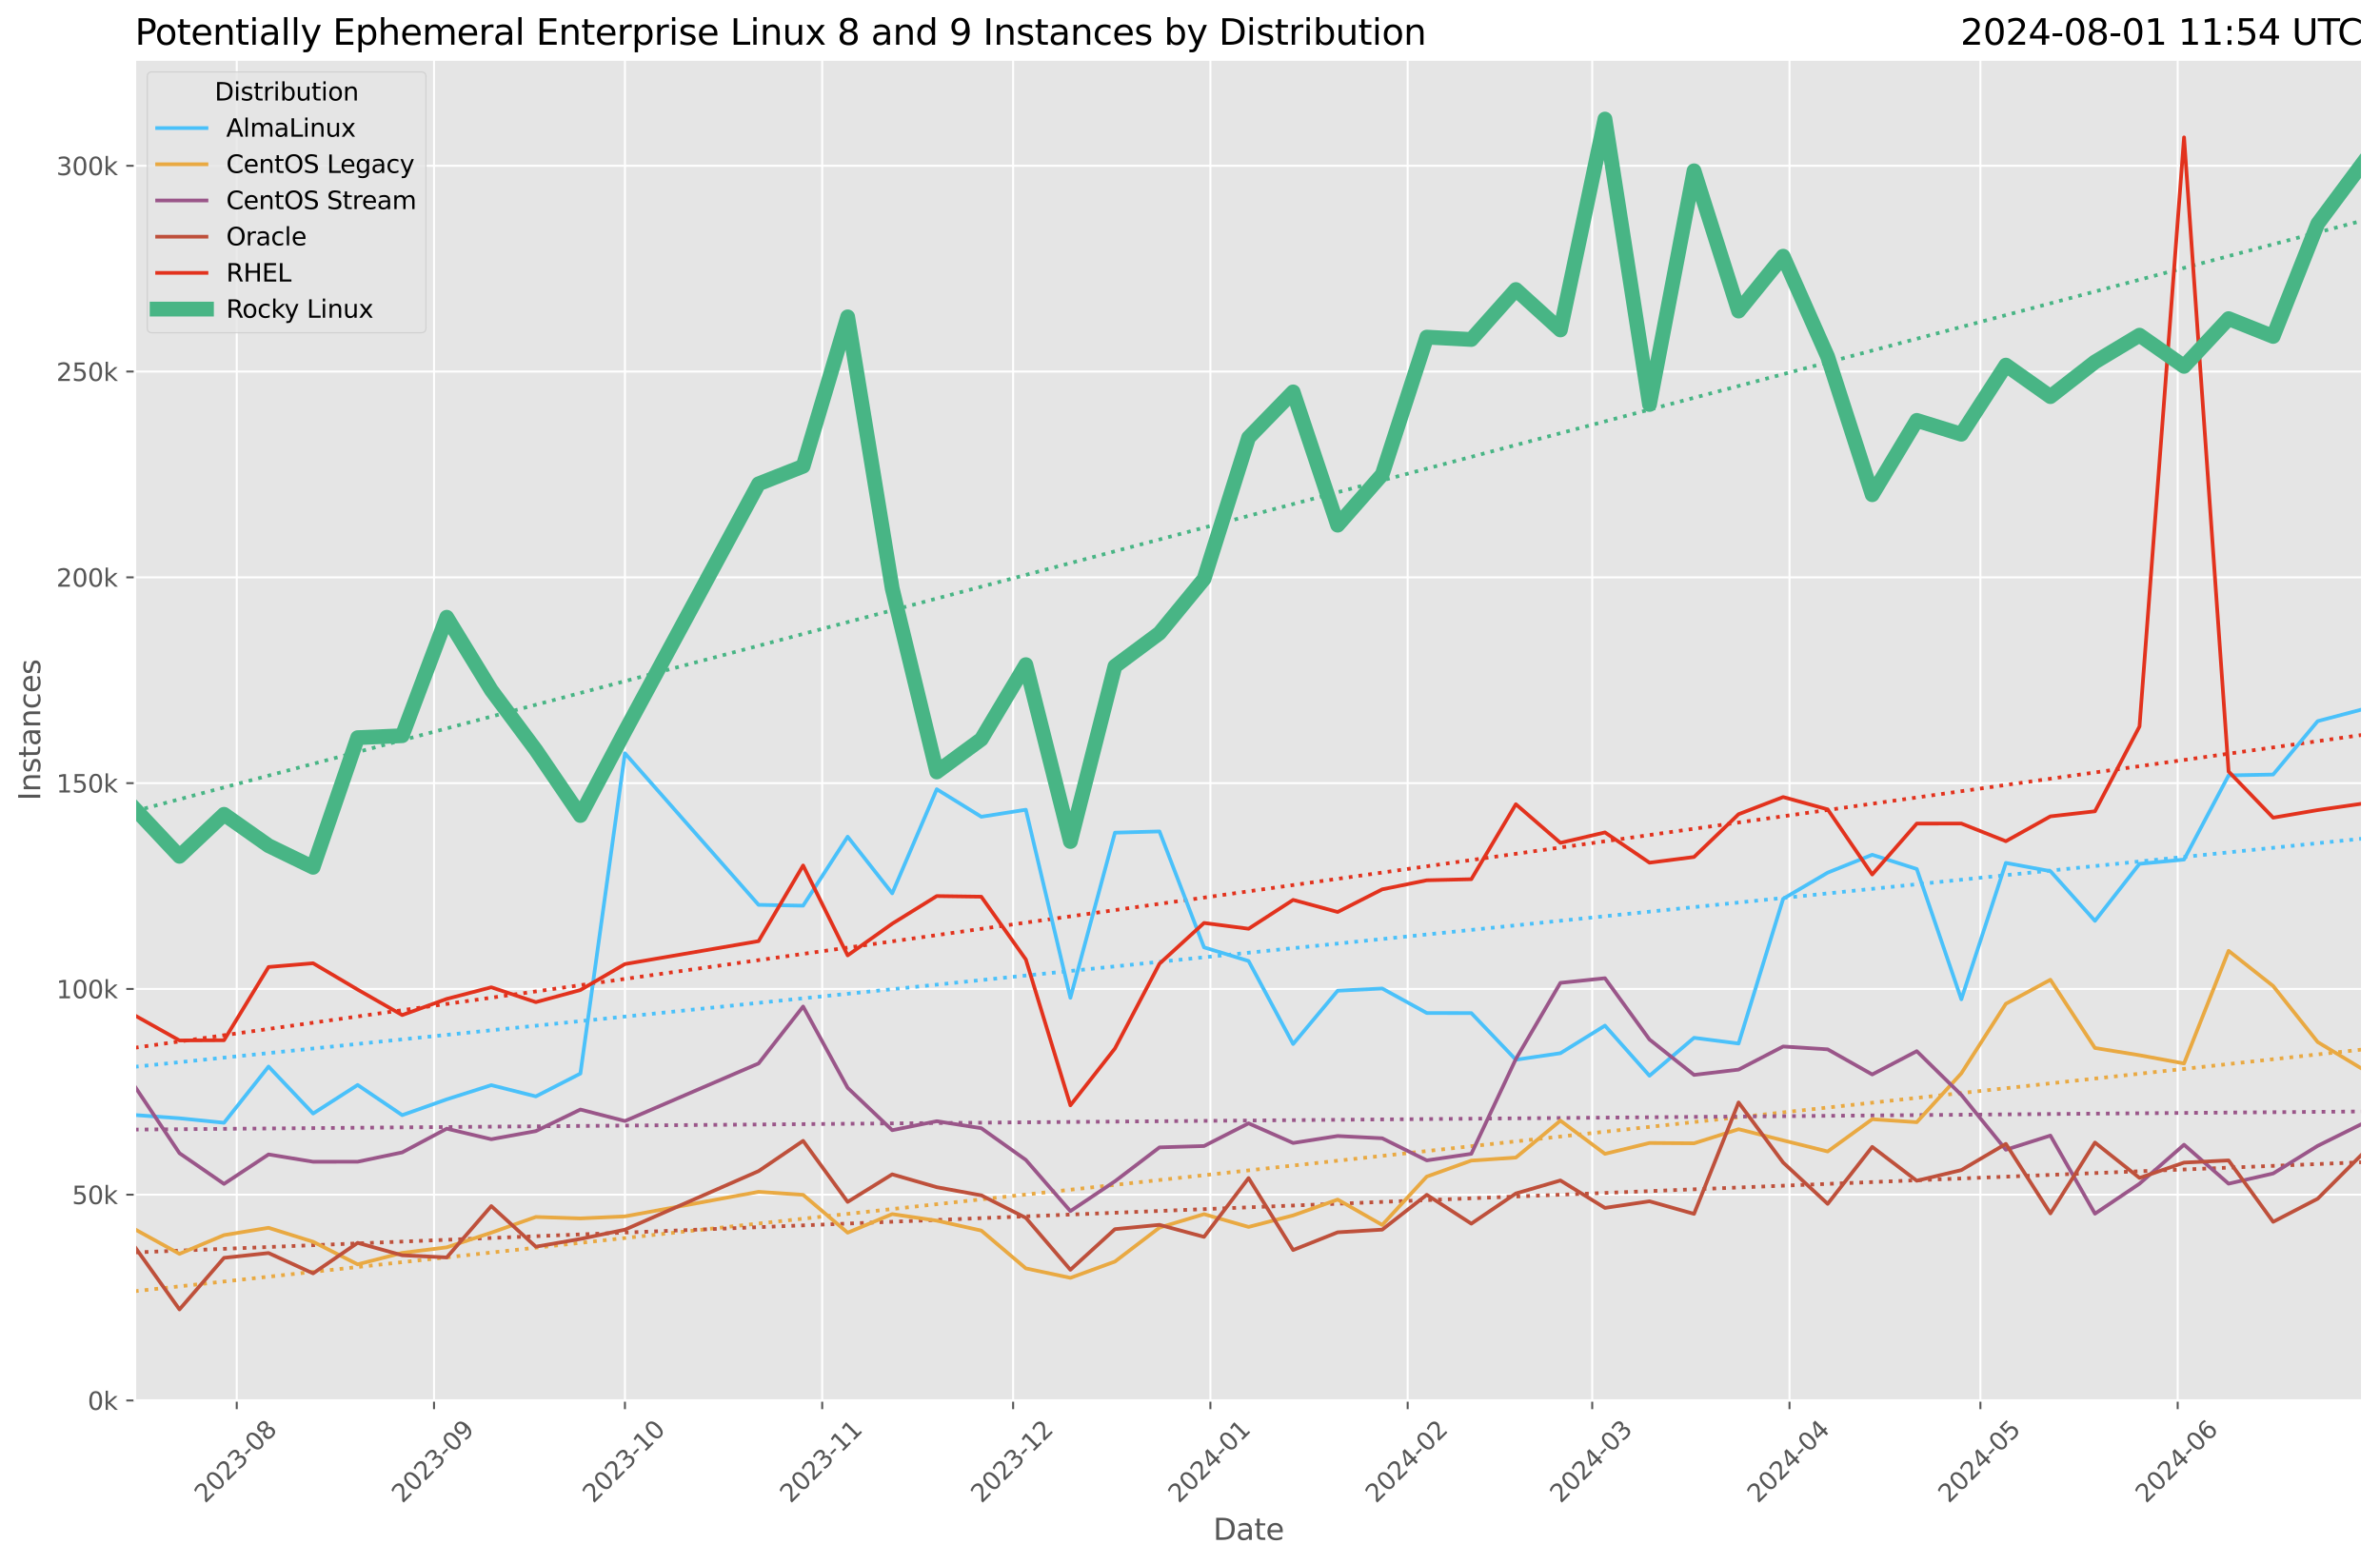 <?xml version="1.0" encoding="utf-8" standalone="no"?>
<!DOCTYPE svg PUBLIC "-//W3C//DTD SVG 1.1//EN"
  "http://www.w3.org/Graphics/SVG/1.1/DTD/svg11.dtd">
<svg xmlns:xlink="http://www.w3.org/1999/xlink" width="964.736pt" height="633.944pt" viewBox="0 0 964.736 633.944" xmlns="http://www.w3.org/2000/svg" version="1.1">
 <defs>
  <style type="text/css">*{stroke-linejoin: round; stroke-linecap: butt}</style>
 </defs>
 <g id="figure_1">
  <g id="patch_1">
   <path d="M 0 633.944 
L 964.736 633.944 
L 964.736 0 
L 0 0 
z
" style="fill: #ffffff"/>
  </g>
  <g id="axes_1">
   <g id="patch_2">
    <path d="M 54.692 567.742 
L 957.536 567.742 
L 957.536 24.142 
L 54.692 24.142 
z
" style="fill: #e5e5e5"/>
   </g>
   <g id="matplotlib.axis_1">
    <g id="xtick_1">
     <g id="line2d_1">
      <path d="M 95.965 567.742 
L 95.965 24.142 
" clip-path="url(#p3436e36dba)" style="fill: none; stroke: #ffffff; stroke-width: 0.8; stroke-linecap: square"/>
     </g>
     <g id="line2d_2">
      <defs>
       <path id="m2a8bbb954e" d="M 0 0 
L 0 3.5 
" style="stroke: #555555; stroke-width: 0.8"/>
      </defs>
      <g>
       <use xlink:href="#m2a8bbb954e" x="95.965" y="567.742" style="fill: #555555; stroke: #555555; stroke-width: 0.8"/>
      </g>
     </g>
     <g id="text_1">
      <!-- 2023-08 -->
      <g style="fill: #555555" transform="translate(83.143 609.66)rotate(-45)scale(0.1 -0.1)">
       <defs>
        <path id="DejaVuSans-32" d="M 1228 531 
L 3431 531 
L 3431 0 
L 469 0 
L 469 531 
Q 828 903 1448 1529 
Q 2069 2156 2228 2338 
Q 2531 2678 2651 2914 
Q 2772 3150 2772 3378 
Q 2772 3750 2511 3984 
Q 2250 4219 1831 4219 
Q 1534 4219 1204 4116 
Q 875 4013 500 3803 
L 500 4441 
Q 881 4594 1212 4672 
Q 1544 4750 1819 4750 
Q 2544 4750 2975 4387 
Q 3406 4025 3406 3419 
Q 3406 3131 3298 2873 
Q 3191 2616 2906 2266 
Q 2828 2175 2409 1742 
Q 1991 1309 1228 531 
z
" transform="scale(0.016)"/>
        <path id="DejaVuSans-30" d="M 2034 4250 
Q 1547 4250 1301 3770 
Q 1056 3291 1056 2328 
Q 1056 1369 1301 889 
Q 1547 409 2034 409 
Q 2525 409 2770 889 
Q 3016 1369 3016 2328 
Q 3016 3291 2770 3770 
Q 2525 4250 2034 4250 
z
M 2034 4750 
Q 2819 4750 3233 4129 
Q 3647 3509 3647 2328 
Q 3647 1150 3233 529 
Q 2819 -91 2034 -91 
Q 1250 -91 836 529 
Q 422 1150 422 2328 
Q 422 3509 836 4129 
Q 1250 4750 2034 4750 
z
" transform="scale(0.016)"/>
        <path id="DejaVuSans-33" d="M 2597 2516 
Q 3050 2419 3304 2112 
Q 3559 1806 3559 1356 
Q 3559 666 3084 287 
Q 2609 -91 1734 -91 
Q 1441 -91 1130 -33 
Q 819 25 488 141 
L 488 750 
Q 750 597 1062 519 
Q 1375 441 1716 441 
Q 2309 441 2620 675 
Q 2931 909 2931 1356 
Q 2931 1769 2642 2001 
Q 2353 2234 1838 2234 
L 1294 2234 
L 1294 2753 
L 1863 2753 
Q 2328 2753 2575 2939 
Q 2822 3125 2822 3475 
Q 2822 3834 2567 4026 
Q 2313 4219 1838 4219 
Q 1578 4219 1281 4162 
Q 984 4106 628 3988 
L 628 4550 
Q 988 4650 1302 4700 
Q 1616 4750 1894 4750 
Q 2613 4750 3031 4423 
Q 3450 4097 3450 3541 
Q 3450 3153 3228 2886 
Q 3006 2619 2597 2516 
z
" transform="scale(0.016)"/>
        <path id="DejaVuSans-2d" d="M 313 2009 
L 1997 2009 
L 1997 1497 
L 313 1497 
L 313 2009 
z
" transform="scale(0.016)"/>
        <path id="DejaVuSans-38" d="M 2034 2216 
Q 1584 2216 1326 1975 
Q 1069 1734 1069 1313 
Q 1069 891 1326 650 
Q 1584 409 2034 409 
Q 2484 409 2743 651 
Q 3003 894 3003 1313 
Q 3003 1734 2745 1975 
Q 2488 2216 2034 2216 
z
M 1403 2484 
Q 997 2584 770 2862 
Q 544 3141 544 3541 
Q 544 4100 942 4425 
Q 1341 4750 2034 4750 
Q 2731 4750 3128 4425 
Q 3525 4100 3525 3541 
Q 3525 3141 3298 2862 
Q 3072 2584 2669 2484 
Q 3125 2378 3379 2068 
Q 3634 1759 3634 1313 
Q 3634 634 3220 271 
Q 2806 -91 2034 -91 
Q 1263 -91 848 271 
Q 434 634 434 1313 
Q 434 1759 690 2068 
Q 947 2378 1403 2484 
z
M 1172 3481 
Q 1172 3119 1398 2916 
Q 1625 2713 2034 2713 
Q 2441 2713 2670 2916 
Q 2900 3119 2900 3481 
Q 2900 3844 2670 4047 
Q 2441 4250 2034 4250 
Q 1625 4250 1398 4047 
Q 1172 3844 1172 3481 
z
" transform="scale(0.016)"/>
       </defs>
       <use xlink:href="#DejaVuSans-32"/>
       <use xlink:href="#DejaVuSans-30" x="63.623"/>
       <use xlink:href="#DejaVuSans-32" x="127.246"/>
       <use xlink:href="#DejaVuSans-33" x="190.869"/>
       <use xlink:href="#DejaVuSans-2d" x="254.492"/>
       <use xlink:href="#DejaVuSans-30" x="290.576"/>
       <use xlink:href="#DejaVuSans-38" x="354.199"/>
      </g>
     </g>
    </g>
    <g id="xtick_2">
     <g id="line2d_3">
      <path d="M 175.931 567.742 
L 175.931 24.142 
" clip-path="url(#p3436e36dba)" style="fill: none; stroke: #ffffff; stroke-width: 0.8; stroke-linecap: square"/>
     </g>
     <g id="line2d_4">
      <g>
       <use xlink:href="#m2a8bbb954e" x="175.931" y="567.742" style="fill: #555555; stroke: #555555; stroke-width: 0.8"/>
      </g>
     </g>
     <g id="text_2">
      <!-- 2023-09 -->
      <g style="fill: #555555" transform="translate(163.11 609.66)rotate(-45)scale(0.1 -0.1)">
       <defs>
        <path id="DejaVuSans-39" d="M 703 97 
L 703 672 
Q 941 559 1184 500 
Q 1428 441 1663 441 
Q 2288 441 2617 861 
Q 2947 1281 2994 2138 
Q 2813 1869 2534 1725 
Q 2256 1581 1919 1581 
Q 1219 1581 811 2004 
Q 403 2428 403 3163 
Q 403 3881 828 4315 
Q 1253 4750 1959 4750 
Q 2769 4750 3195 4129 
Q 3622 3509 3622 2328 
Q 3622 1225 3098 567 
Q 2575 -91 1691 -91 
Q 1453 -91 1209 -44 
Q 966 3 703 97 
z
M 1959 2075 
Q 2384 2075 2632 2365 
Q 2881 2656 2881 3163 
Q 2881 3666 2632 3958 
Q 2384 4250 1959 4250 
Q 1534 4250 1286 3958 
Q 1038 3666 1038 3163 
Q 1038 2656 1286 2365 
Q 1534 2075 1959 2075 
z
" transform="scale(0.016)"/>
       </defs>
       <use xlink:href="#DejaVuSans-32"/>
       <use xlink:href="#DejaVuSans-30" x="63.623"/>
       <use xlink:href="#DejaVuSans-32" x="127.246"/>
       <use xlink:href="#DejaVuSans-33" x="190.869"/>
       <use xlink:href="#DejaVuSans-2d" x="254.492"/>
       <use xlink:href="#DejaVuSans-30" x="290.576"/>
       <use xlink:href="#DejaVuSans-39" x="354.199"/>
      </g>
     </g>
    </g>
    <g id="xtick_3">
     <g id="line2d_5">
      <path d="M 253.318 567.742 
L 253.318 24.142 
" clip-path="url(#p3436e36dba)" style="fill: none; stroke: #ffffff; stroke-width: 0.8; stroke-linecap: square"/>
     </g>
     <g id="line2d_6">
      <g>
       <use xlink:href="#m2a8bbb954e" x="253.318" y="567.742" style="fill: #555555; stroke: #555555; stroke-width: 0.8"/>
      </g>
     </g>
     <g id="text_3">
      <!-- 2023-10 -->
      <g style="fill: #555555" transform="translate(240.496 609.66)rotate(-45)scale(0.1 -0.1)">
       <defs>
        <path id="DejaVuSans-31" d="M 794 531 
L 1825 531 
L 1825 4091 
L 703 3866 
L 703 4441 
L 1819 4666 
L 2450 4666 
L 2450 531 
L 3481 531 
L 3481 0 
L 794 0 
L 794 531 
z
" transform="scale(0.016)"/>
       </defs>
       <use xlink:href="#DejaVuSans-32"/>
       <use xlink:href="#DejaVuSans-30" x="63.623"/>
       <use xlink:href="#DejaVuSans-32" x="127.246"/>
       <use xlink:href="#DejaVuSans-33" x="190.869"/>
       <use xlink:href="#DejaVuSans-2d" x="254.492"/>
       <use xlink:href="#DejaVuSans-31" x="290.576"/>
       <use xlink:href="#DejaVuSans-30" x="354.199"/>
      </g>
     </g>
    </g>
    <g id="xtick_4">
     <g id="line2d_7">
      <path d="M 333.284 567.742 
L 333.284 24.142 
" clip-path="url(#p3436e36dba)" style="fill: none; stroke: #ffffff; stroke-width: 0.8; stroke-linecap: square"/>
     </g>
     <g id="line2d_8">
      <g>
       <use xlink:href="#m2a8bbb954e" x="333.284" y="567.742" style="fill: #555555; stroke: #555555; stroke-width: 0.8"/>
      </g>
     </g>
     <g id="text_4">
      <!-- 2023-11 -->
      <g style="fill: #555555" transform="translate(320.462 609.66)rotate(-45)scale(0.1 -0.1)">
       <use xlink:href="#DejaVuSans-32"/>
       <use xlink:href="#DejaVuSans-30" x="63.623"/>
       <use xlink:href="#DejaVuSans-32" x="127.246"/>
       <use xlink:href="#DejaVuSans-33" x="190.869"/>
       <use xlink:href="#DejaVuSans-2d" x="254.492"/>
       <use xlink:href="#DejaVuSans-31" x="290.576"/>
       <use xlink:href="#DejaVuSans-31" x="354.199"/>
      </g>
     </g>
    </g>
    <g id="xtick_5">
     <g id="line2d_9">
      <path d="M 410.67 567.742 
L 410.67 24.142 
" clip-path="url(#p3436e36dba)" style="fill: none; stroke: #ffffff; stroke-width: 0.8; stroke-linecap: square"/>
     </g>
     <g id="line2d_10">
      <g>
       <use xlink:href="#m2a8bbb954e" x="410.67" y="567.742" style="fill: #555555; stroke: #555555; stroke-width: 0.8"/>
      </g>
     </g>
     <g id="text_5">
      <!-- 2023-12 -->
      <g style="fill: #555555" transform="translate(397.849 609.66)rotate(-45)scale(0.1 -0.1)">
       <use xlink:href="#DejaVuSans-32"/>
       <use xlink:href="#DejaVuSans-30" x="63.623"/>
       <use xlink:href="#DejaVuSans-32" x="127.246"/>
       <use xlink:href="#DejaVuSans-33" x="190.869"/>
       <use xlink:href="#DejaVuSans-2d" x="254.492"/>
       <use xlink:href="#DejaVuSans-31" x="290.576"/>
       <use xlink:href="#DejaVuSans-32" x="354.199"/>
      </g>
     </g>
    </g>
    <g id="xtick_6">
     <g id="line2d_11">
      <path d="M 490.637 567.742 
L 490.637 24.142 
" clip-path="url(#p3436e36dba)" style="fill: none; stroke: #ffffff; stroke-width: 0.8; stroke-linecap: square"/>
     </g>
     <g id="line2d_12">
      <g>
       <use xlink:href="#m2a8bbb954e" x="490.637" y="567.742" style="fill: #555555; stroke: #555555; stroke-width: 0.8"/>
      </g>
     </g>
     <g id="text_6">
      <!-- 2024-01 -->
      <g style="fill: #555555" transform="translate(477.815 609.66)rotate(-45)scale(0.1 -0.1)">
       <defs>
        <path id="DejaVuSans-34" d="M 2419 4116 
L 825 1625 
L 2419 1625 
L 2419 4116 
z
M 2253 4666 
L 3047 4666 
L 3047 1625 
L 3713 1625 
L 3713 1100 
L 3047 1100 
L 3047 0 
L 2419 0 
L 2419 1100 
L 313 1100 
L 313 1709 
L 2253 4666 
z
" transform="scale(0.016)"/>
       </defs>
       <use xlink:href="#DejaVuSans-32"/>
       <use xlink:href="#DejaVuSans-30" x="63.623"/>
       <use xlink:href="#DejaVuSans-32" x="127.246"/>
       <use xlink:href="#DejaVuSans-34" x="190.869"/>
       <use xlink:href="#DejaVuSans-2d" x="254.492"/>
       <use xlink:href="#DejaVuSans-30" x="290.576"/>
       <use xlink:href="#DejaVuSans-31" x="354.199"/>
      </g>
     </g>
    </g>
    <g id="xtick_7">
     <g id="line2d_13">
      <path d="M 570.603 567.742 
L 570.603 24.142 
" clip-path="url(#p3436e36dba)" style="fill: none; stroke: #ffffff; stroke-width: 0.8; stroke-linecap: square"/>
     </g>
     <g id="line2d_14">
      <g>
       <use xlink:href="#m2a8bbb954e" x="570.603" y="567.742" style="fill: #555555; stroke: #555555; stroke-width: 0.8"/>
      </g>
     </g>
     <g id="text_7">
      <!-- 2024-02 -->
      <g style="fill: #555555" transform="translate(557.781 609.66)rotate(-45)scale(0.1 -0.1)">
       <use xlink:href="#DejaVuSans-32"/>
       <use xlink:href="#DejaVuSans-30" x="63.623"/>
       <use xlink:href="#DejaVuSans-32" x="127.246"/>
       <use xlink:href="#DejaVuSans-34" x="190.869"/>
       <use xlink:href="#DejaVuSans-2d" x="254.492"/>
       <use xlink:href="#DejaVuSans-30" x="290.576"/>
       <use xlink:href="#DejaVuSans-32" x="354.199"/>
      </g>
     </g>
    </g>
    <g id="xtick_8">
     <g id="line2d_15">
      <path d="M 645.41 567.742 
L 645.41 24.142 
" clip-path="url(#p3436e36dba)" style="fill: none; stroke: #ffffff; stroke-width: 0.8; stroke-linecap: square"/>
     </g>
     <g id="line2d_16">
      <g>
       <use xlink:href="#m2a8bbb954e" x="645.41" y="567.742" style="fill: #555555; stroke: #555555; stroke-width: 0.8"/>
      </g>
     </g>
     <g id="text_8">
      <!-- 2024-03 -->
      <g style="fill: #555555" transform="translate(632.589 609.66)rotate(-45)scale(0.1 -0.1)">
       <use xlink:href="#DejaVuSans-32"/>
       <use xlink:href="#DejaVuSans-30" x="63.623"/>
       <use xlink:href="#DejaVuSans-32" x="127.246"/>
       <use xlink:href="#DejaVuSans-34" x="190.869"/>
       <use xlink:href="#DejaVuSans-2d" x="254.492"/>
       <use xlink:href="#DejaVuSans-30" x="290.576"/>
       <use xlink:href="#DejaVuSans-33" x="354.199"/>
      </g>
     </g>
    </g>
    <g id="xtick_9">
     <g id="line2d_17">
      <path d="M 725.376 567.742 
L 725.376 24.142 
" clip-path="url(#p3436e36dba)" style="fill: none; stroke: #ffffff; stroke-width: 0.8; stroke-linecap: square"/>
     </g>
     <g id="line2d_18">
      <g>
       <use xlink:href="#m2a8bbb954e" x="725.376" y="567.742" style="fill: #555555; stroke: #555555; stroke-width: 0.8"/>
      </g>
     </g>
     <g id="text_9">
      <!-- 2024-04 -->
      <g style="fill: #555555" transform="translate(712.555 609.66)rotate(-45)scale(0.1 -0.1)">
       <use xlink:href="#DejaVuSans-32"/>
       <use xlink:href="#DejaVuSans-30" x="63.623"/>
       <use xlink:href="#DejaVuSans-32" x="127.246"/>
       <use xlink:href="#DejaVuSans-34" x="190.869"/>
       <use xlink:href="#DejaVuSans-2d" x="254.492"/>
       <use xlink:href="#DejaVuSans-30" x="290.576"/>
       <use xlink:href="#DejaVuSans-34" x="354.199"/>
      </g>
     </g>
    </g>
    <g id="xtick_10">
     <g id="line2d_19">
      <path d="M 802.763 567.742 
L 802.763 24.142 
" clip-path="url(#p3436e36dba)" style="fill: none; stroke: #ffffff; stroke-width: 0.8; stroke-linecap: square"/>
     </g>
     <g id="line2d_20">
      <g>
       <use xlink:href="#m2a8bbb954e" x="802.763" y="567.742" style="fill: #555555; stroke: #555555; stroke-width: 0.8"/>
      </g>
     </g>
     <g id="text_10">
      <!-- 2024-05 -->
      <g style="fill: #555555" transform="translate(789.941 609.66)rotate(-45)scale(0.1 -0.1)">
       <defs>
        <path id="DejaVuSans-35" d="M 691 4666 
L 3169 4666 
L 3169 4134 
L 1269 4134 
L 1269 2991 
Q 1406 3038 1543 3061 
Q 1681 3084 1819 3084 
Q 2600 3084 3056 2656 
Q 3513 2228 3513 1497 
Q 3513 744 3044 326 
Q 2575 -91 1722 -91 
Q 1428 -91 1123 -41 
Q 819 9 494 109 
L 494 744 
Q 775 591 1075 516 
Q 1375 441 1709 441 
Q 2250 441 2565 725 
Q 2881 1009 2881 1497 
Q 2881 1984 2565 2268 
Q 2250 2553 1709 2553 
Q 1456 2553 1204 2497 
Q 953 2441 691 2322 
L 691 4666 
z
" transform="scale(0.016)"/>
       </defs>
       <use xlink:href="#DejaVuSans-32"/>
       <use xlink:href="#DejaVuSans-30" x="63.623"/>
       <use xlink:href="#DejaVuSans-32" x="127.246"/>
       <use xlink:href="#DejaVuSans-34" x="190.869"/>
       <use xlink:href="#DejaVuSans-2d" x="254.492"/>
       <use xlink:href="#DejaVuSans-30" x="290.576"/>
       <use xlink:href="#DejaVuSans-35" x="354.199"/>
      </g>
     </g>
    </g>
    <g id="xtick_11">
     <g id="line2d_21">
      <path d="M 882.729 567.742 
L 882.729 24.142 
" clip-path="url(#p3436e36dba)" style="fill: none; stroke: #ffffff; stroke-width: 0.8; stroke-linecap: square"/>
     </g>
     <g id="line2d_22">
      <g>
       <use xlink:href="#m2a8bbb954e" x="882.729" y="567.742" style="fill: #555555; stroke: #555555; stroke-width: 0.8"/>
      </g>
     </g>
     <g id="text_11">
      <!-- 2024-06 -->
      <g style="fill: #555555" transform="translate(869.908 609.66)rotate(-45)scale(0.1 -0.1)">
       <defs>
        <path id="DejaVuSans-36" d="M 2113 2584 
Q 1688 2584 1439 2293 
Q 1191 2003 1191 1497 
Q 1191 994 1439 701 
Q 1688 409 2113 409 
Q 2538 409 2786 701 
Q 3034 994 3034 1497 
Q 3034 2003 2786 2293 
Q 2538 2584 2113 2584 
z
M 3366 4563 
L 3366 3988 
Q 3128 4100 2886 4159 
Q 2644 4219 2406 4219 
Q 1781 4219 1451 3797 
Q 1122 3375 1075 2522 
Q 1259 2794 1537 2939 
Q 1816 3084 2150 3084 
Q 2853 3084 3261 2657 
Q 3669 2231 3669 1497 
Q 3669 778 3244 343 
Q 2819 -91 2113 -91 
Q 1303 -91 875 529 
Q 447 1150 447 2328 
Q 447 3434 972 4092 
Q 1497 4750 2381 4750 
Q 2619 4750 2861 4703 
Q 3103 4656 3366 4563 
z
" transform="scale(0.016)"/>
       </defs>
       <use xlink:href="#DejaVuSans-32"/>
       <use xlink:href="#DejaVuSans-30" x="63.623"/>
       <use xlink:href="#DejaVuSans-32" x="127.246"/>
       <use xlink:href="#DejaVuSans-34" x="190.869"/>
       <use xlink:href="#DejaVuSans-2d" x="254.492"/>
       <use xlink:href="#DejaVuSans-30" x="290.576"/>
       <use xlink:href="#DejaVuSans-36" x="354.199"/>
      </g>
     </g>
    </g>
    <g id="text_12">
     <!-- Date -->
     <g style="fill: #555555" transform="translate(491.773 624.248)scale(0.12 -0.12)">
      <defs>
       <path id="DejaVuSans-44" d="M 1259 4147 
L 1259 519 
L 2022 519 
Q 2988 519 3436 956 
Q 3884 1394 3884 2338 
Q 3884 3275 3436 3711 
Q 2988 4147 2022 4147 
L 1259 4147 
z
M 628 4666 
L 1925 4666 
Q 3281 4666 3915 4102 
Q 4550 3538 4550 2338 
Q 4550 1131 3912 565 
Q 3275 0 1925 0 
L 628 0 
L 628 4666 
z
" transform="scale(0.016)"/>
       <path id="DejaVuSans-61" d="M 2194 1759 
Q 1497 1759 1228 1600 
Q 959 1441 959 1056 
Q 959 750 1161 570 
Q 1363 391 1709 391 
Q 2188 391 2477 730 
Q 2766 1069 2766 1631 
L 2766 1759 
L 2194 1759 
z
M 3341 1997 
L 3341 0 
L 2766 0 
L 2766 531 
Q 2569 213 2275 61 
Q 1981 -91 1556 -91 
Q 1019 -91 701 211 
Q 384 513 384 1019 
Q 384 1609 779 1909 
Q 1175 2209 1959 2209 
L 2766 2209 
L 2766 2266 
Q 2766 2663 2505 2880 
Q 2244 3097 1772 3097 
Q 1472 3097 1187 3025 
Q 903 2953 641 2809 
L 641 3341 
Q 956 3463 1253 3523 
Q 1550 3584 1831 3584 
Q 2591 3584 2966 3190 
Q 3341 2797 3341 1997 
z
" transform="scale(0.016)"/>
       <path id="DejaVuSans-74" d="M 1172 4494 
L 1172 3500 
L 2356 3500 
L 2356 3053 
L 1172 3053 
L 1172 1153 
Q 1172 725 1289 603 
Q 1406 481 1766 481 
L 2356 481 
L 2356 0 
L 1766 0 
Q 1100 0 847 248 
Q 594 497 594 1153 
L 594 3053 
L 172 3053 
L 172 3500 
L 594 3500 
L 594 4494 
L 1172 4494 
z
" transform="scale(0.016)"/>
       <path id="DejaVuSans-65" d="M 3597 1894 
L 3597 1613 
L 953 1613 
Q 991 1019 1311 708 
Q 1631 397 2203 397 
Q 2534 397 2845 478 
Q 3156 559 3463 722 
L 3463 178 
Q 3153 47 2828 -22 
Q 2503 -91 2169 -91 
Q 1331 -91 842 396 
Q 353 884 353 1716 
Q 353 2575 817 3079 
Q 1281 3584 2069 3584 
Q 2775 3584 3186 3129 
Q 3597 2675 3597 1894 
z
M 3022 2063 
Q 3016 2534 2758 2815 
Q 2500 3097 2075 3097 
Q 1594 3097 1305 2825 
Q 1016 2553 972 2059 
L 3022 2063 
z
" transform="scale(0.016)"/>
      </defs>
      <use xlink:href="#DejaVuSans-44"/>
      <use xlink:href="#DejaVuSans-61" x="77.002"/>
      <use xlink:href="#DejaVuSans-74" x="138.281"/>
      <use xlink:href="#DejaVuSans-65" x="177.49"/>
     </g>
    </g>
   </g>
   <g id="matplotlib.axis_2">
    <g id="ytick_1">
     <g id="line2d_23">
      <path d="M 54.692 567.742 
L 957.536 567.742 
" clip-path="url(#p3436e36dba)" style="fill: none; stroke: #ffffff; stroke-width: 0.8; stroke-linecap: square"/>
     </g>
     <g id="line2d_24">
      <defs>
       <path id="m0a7b646b26" d="M 0 0 
L -3.5 0 
" style="stroke: #555555; stroke-width: 0.8"/>
      </defs>
      <g>
       <use xlink:href="#m0a7b646b26" x="54.692" y="567.742" style="fill: #555555; stroke: #555555; stroke-width: 0.8"/>
      </g>
     </g>
     <g id="text_13">
      <!-- 0k -->
      <g style="fill: #555555" transform="translate(35.539 571.541)scale(0.1 -0.1)">
       <defs>
        <path id="DejaVuSans-6b" d="M 581 4863 
L 1159 4863 
L 1159 1991 
L 2875 3500 
L 3609 3500 
L 1753 1863 
L 3688 0 
L 2938 0 
L 1159 1709 
L 1159 0 
L 581 0 
L 581 4863 
z
" transform="scale(0.016)"/>
       </defs>
       <use xlink:href="#DejaVuSans-30"/>
       <use xlink:href="#DejaVuSans-6b" x="63.623"/>
      </g>
     </g>
    </g>
    <g id="ytick_2">
     <g id="line2d_25">
      <path d="M 54.692 484.318 
L 957.536 484.318 
" clip-path="url(#p3436e36dba)" style="fill: none; stroke: #ffffff; stroke-width: 0.8; stroke-linecap: square"/>
     </g>
     <g id="line2d_26">
      <g>
       <use xlink:href="#m0a7b646b26" x="54.692" y="484.318" style="fill: #555555; stroke: #555555; stroke-width: 0.8"/>
      </g>
     </g>
     <g id="text_14">
      <!-- 50k -->
      <g style="fill: #555555" transform="translate(29.176 488.117)scale(0.1 -0.1)">
       <use xlink:href="#DejaVuSans-35"/>
       <use xlink:href="#DejaVuSans-30" x="63.623"/>
       <use xlink:href="#DejaVuSans-6b" x="127.246"/>
      </g>
     </g>
    </g>
    <g id="ytick_3">
     <g id="line2d_27">
      <path d="M 54.692 400.894 
L 957.536 400.894 
" clip-path="url(#p3436e36dba)" style="fill: none; stroke: #ffffff; stroke-width: 0.8; stroke-linecap: square"/>
     </g>
     <g id="line2d_28">
      <g>
       <use xlink:href="#m0a7b646b26" x="54.692" y="400.894" style="fill: #555555; stroke: #555555; stroke-width: 0.8"/>
      </g>
     </g>
     <g id="text_15">
      <!-- 100k -->
      <g style="fill: #555555" transform="translate(22.814 404.694)scale(0.1 -0.1)">
       <use xlink:href="#DejaVuSans-31"/>
       <use xlink:href="#DejaVuSans-30" x="63.623"/>
       <use xlink:href="#DejaVuSans-30" x="127.246"/>
       <use xlink:href="#DejaVuSans-6b" x="190.869"/>
      </g>
     </g>
    </g>
    <g id="ytick_4">
     <g id="line2d_29">
      <path d="M 54.692 317.471 
L 957.536 317.471 
" clip-path="url(#p3436e36dba)" style="fill: none; stroke: #ffffff; stroke-width: 0.8; stroke-linecap: square"/>
     </g>
     <g id="line2d_30">
      <g>
       <use xlink:href="#m0a7b646b26" x="54.692" y="317.471" style="fill: #555555; stroke: #555555; stroke-width: 0.8"/>
      </g>
     </g>
     <g id="text_16">
      <!-- 150k -->
      <g style="fill: #555555" transform="translate(22.814 321.27)scale(0.1 -0.1)">
       <use xlink:href="#DejaVuSans-31"/>
       <use xlink:href="#DejaVuSans-35" x="63.623"/>
       <use xlink:href="#DejaVuSans-30" x="127.246"/>
       <use xlink:href="#DejaVuSans-6b" x="190.869"/>
      </g>
     </g>
    </g>
    <g id="ytick_5">
     <g id="line2d_31">
      <path d="M 54.692 234.047 
L 957.536 234.047 
" clip-path="url(#p3436e36dba)" style="fill: none; stroke: #ffffff; stroke-width: 0.8; stroke-linecap: square"/>
     </g>
     <g id="line2d_32">
      <g>
       <use xlink:href="#m0a7b646b26" x="54.692" y="234.047" style="fill: #555555; stroke: #555555; stroke-width: 0.8"/>
      </g>
     </g>
     <g id="text_17">
      <!-- 200k -->
      <g style="fill: #555555" transform="translate(22.814 237.846)scale(0.1 -0.1)">
       <use xlink:href="#DejaVuSans-32"/>
       <use xlink:href="#DejaVuSans-30" x="63.623"/>
       <use xlink:href="#DejaVuSans-30" x="127.246"/>
       <use xlink:href="#DejaVuSans-6b" x="190.869"/>
      </g>
     </g>
    </g>
    <g id="ytick_6">
     <g id="line2d_33">
      <path d="M 54.692 150.624 
L 957.536 150.624 
" clip-path="url(#p3436e36dba)" style="fill: none; stroke: #ffffff; stroke-width: 0.8; stroke-linecap: square"/>
     </g>
     <g id="line2d_34">
      <g>
       <use xlink:href="#m0a7b646b26" x="54.692" y="150.624" style="fill: #555555; stroke: #555555; stroke-width: 0.8"/>
      </g>
     </g>
     <g id="text_18">
      <!-- 250k -->
      <g style="fill: #555555" transform="translate(22.814 154.423)scale(0.1 -0.1)">
       <use xlink:href="#DejaVuSans-32"/>
       <use xlink:href="#DejaVuSans-35" x="63.623"/>
       <use xlink:href="#DejaVuSans-30" x="127.246"/>
       <use xlink:href="#DejaVuSans-6b" x="190.869"/>
      </g>
     </g>
    </g>
    <g id="ytick_7">
     <g id="line2d_35">
      <path d="M 54.692 67.2 
L 957.536 67.2 
" clip-path="url(#p3436e36dba)" style="fill: none; stroke: #ffffff; stroke-width: 0.8; stroke-linecap: square"/>
     </g>
     <g id="line2d_36">
      <g>
       <use xlink:href="#m0a7b646b26" x="54.692" y="67.2" style="fill: #555555; stroke: #555555; stroke-width: 0.8"/>
      </g>
     </g>
     <g id="text_19">
      <!-- 300k -->
      <g style="fill: #555555" transform="translate(22.814 70.999)scale(0.1 -0.1)">
       <use xlink:href="#DejaVuSans-33"/>
       <use xlink:href="#DejaVuSans-30" x="63.623"/>
       <use xlink:href="#DejaVuSans-30" x="127.246"/>
       <use xlink:href="#DejaVuSans-6b" x="190.869"/>
      </g>
     </g>
    </g>
    <g id="text_20">
     <!-- Instances -->
     <g style="fill: #555555" transform="translate(16.318 324.588)rotate(-90)scale(0.12 -0.12)">
      <defs>
       <path id="DejaVuSans-49" d="M 628 4666 
L 1259 4666 
L 1259 0 
L 628 0 
L 628 4666 
z
" transform="scale(0.016)"/>
       <path id="DejaVuSans-6e" d="M 3513 2113 
L 3513 0 
L 2938 0 
L 2938 2094 
Q 2938 2591 2744 2837 
Q 2550 3084 2163 3084 
Q 1697 3084 1428 2787 
Q 1159 2491 1159 1978 
L 1159 0 
L 581 0 
L 581 3500 
L 1159 3500 
L 1159 2956 
Q 1366 3272 1645 3428 
Q 1925 3584 2291 3584 
Q 2894 3584 3203 3211 
Q 3513 2838 3513 2113 
z
" transform="scale(0.016)"/>
       <path id="DejaVuSans-73" d="M 2834 3397 
L 2834 2853 
Q 2591 2978 2328 3040 
Q 2066 3103 1784 3103 
Q 1356 3103 1142 2972 
Q 928 2841 928 2578 
Q 928 2378 1081 2264 
Q 1234 2150 1697 2047 
L 1894 2003 
Q 2506 1872 2764 1633 
Q 3022 1394 3022 966 
Q 3022 478 2636 193 
Q 2250 -91 1575 -91 
Q 1294 -91 989 -36 
Q 684 19 347 128 
L 347 722 
Q 666 556 975 473 
Q 1284 391 1588 391 
Q 1994 391 2212 530 
Q 2431 669 2431 922 
Q 2431 1156 2273 1281 
Q 2116 1406 1581 1522 
L 1381 1569 
Q 847 1681 609 1914 
Q 372 2147 372 2553 
Q 372 3047 722 3315 
Q 1072 3584 1716 3584 
Q 2034 3584 2315 3537 
Q 2597 3491 2834 3397 
z
" transform="scale(0.016)"/>
       <path id="DejaVuSans-63" d="M 3122 3366 
L 3122 2828 
Q 2878 2963 2633 3030 
Q 2388 3097 2138 3097 
Q 1578 3097 1268 2742 
Q 959 2388 959 1747 
Q 959 1106 1268 751 
Q 1578 397 2138 397 
Q 2388 397 2633 464 
Q 2878 531 3122 666 
L 3122 134 
Q 2881 22 2623 -34 
Q 2366 -91 2075 -91 
Q 1284 -91 818 406 
Q 353 903 353 1747 
Q 353 2603 823 3093 
Q 1294 3584 2113 3584 
Q 2378 3584 2631 3529 
Q 2884 3475 3122 3366 
z
" transform="scale(0.016)"/>
      </defs>
      <use xlink:href="#DejaVuSans-49"/>
      <use xlink:href="#DejaVuSans-6e" x="29.492"/>
      <use xlink:href="#DejaVuSans-73" x="92.871"/>
      <use xlink:href="#DejaVuSans-74" x="144.971"/>
      <use xlink:href="#DejaVuSans-61" x="184.18"/>
      <use xlink:href="#DejaVuSans-6e" x="245.459"/>
      <use xlink:href="#DejaVuSans-63" x="308.838"/>
      <use xlink:href="#DejaVuSans-65" x="363.818"/>
      <use xlink:href="#DejaVuSans-73" x="425.342"/>
     </g>
    </g>
   </g>
   <g id="line2d_37">
    <path d="M 54.692 432.452 
L 63.812 431.517 
L 72.931 430.583 
L 82.051 429.649 
L 91.17 428.715 
L 100.29 427.781 
L 109.41 426.847 
L 118.529 425.913 
L 127.649 424.979 
L 136.769 424.045 
L 145.888 423.111 
L 155.008 422.177 
L 164.128 421.243 
L 173.247 420.309 
L 182.367 419.375 
L 191.486 418.44 
L 200.606 417.506 
L 209.726 416.572 
L 218.845 415.638 
L 227.965 414.704 
L 237.085 413.77 
L 246.204 412.836 
L 255.324 411.902 
L 264.444 410.968 
L 273.563 410.034 
L 282.683 409.1 
L 291.802 408.166 
L 300.922 407.232 
L 310.042 406.298 
L 319.161 405.363 
L 328.281 404.429 
L 337.401 403.495 
L 346.52 402.561 
L 355.64 401.627 
L 364.76 400.693 
L 373.879 399.759 
L 382.999 398.825 
L 392.118 397.891 
L 401.238 396.957 
L 410.358 396.023 
L 419.477 395.089 
L 428.597 394.155 
L 437.717 393.221 
L 446.836 392.286 
L 455.956 391.352 
L 465.076 390.418 
L 474.195 389.484 
L 483.315 388.55 
L 492.434 387.616 
L 501.554 386.682 
L 510.674 385.748 
L 519.793 384.814 
L 528.913 383.88 
L 538.033 382.946 
L 547.152 382.012 
L 556.272 381.078 
L 565.392 380.144 
L 574.511 379.209 
L 583.631 378.275 
L 592.75 377.341 
L 601.87 376.407 
L 610.99 375.473 
L 620.109 374.539 
L 629.229 373.605 
L 638.349 372.671 
L 647.468 371.737 
L 656.588 370.803 
L 665.708 369.869 
L 674.827 368.935 
L 683.947 368.001 
L 693.066 367.067 
L 702.186 366.132 
L 711.306 365.198 
L 720.425 364.264 
L 729.545 363.33 
L 738.665 362.396 
L 747.784 361.462 
L 756.904 360.528 
L 766.024 359.594 
L 775.143 358.66 
L 784.263 357.726 
L 793.382 356.792 
L 802.502 355.858 
L 811.622 354.924 
L 820.741 353.99 
L 829.861 353.055 
L 838.981 352.121 
L 848.1 351.187 
L 857.22 350.253 
L 866.34 349.319 
L 875.459 348.385 
L 884.579 347.451 
L 893.698 346.517 
L 902.818 345.583 
L 911.938 344.649 
L 921.057 343.715 
L 930.177 342.781 
L 939.297 341.847 
L 948.416 340.913 
L 957.536 339.978 
" clip-path="url(#p3436e36dba)" style="fill: none; stroke-dasharray: 1.5,2.475; stroke-dashoffset: 0; stroke: #4ac1fa; stroke-width: 1.5"/>
   </g>
   <g id="line2d_38">
    <path d="M 54.692 523.429 
L 63.812 522.439 
L 72.931 521.45 
L 82.051 520.46 
L 91.17 519.471 
L 100.29 518.481 
L 109.41 517.492 
L 118.529 516.503 
L 127.649 515.513 
L 136.769 514.524 
L 145.888 513.534 
L 155.008 512.545 
L 164.128 511.555 
L 173.247 510.566 
L 182.367 509.576 
L 191.486 508.587 
L 200.606 507.598 
L 209.726 506.608 
L 218.845 505.619 
L 227.965 504.629 
L 237.085 503.64 
L 246.204 502.65 
L 255.324 501.661 
L 264.444 500.671 
L 273.563 499.682 
L 282.683 498.693 
L 291.802 497.703 
L 300.922 496.714 
L 310.042 495.724 
L 319.161 494.735 
L 328.281 493.745 
L 337.401 492.756 
L 346.52 491.766 
L 355.64 490.777 
L 364.76 489.788 
L 373.879 488.798 
L 382.999 487.809 
L 392.118 486.819 
L 401.238 485.83 
L 410.358 484.84 
L 419.477 483.851 
L 428.597 482.861 
L 437.717 481.872 
L 446.836 480.882 
L 455.956 479.893 
L 465.076 478.904 
L 474.195 477.914 
L 483.315 476.925 
L 492.434 475.935 
L 501.554 474.946 
L 510.674 473.956 
L 519.793 472.967 
L 528.913 471.977 
L 538.033 470.988 
L 547.152 469.999 
L 556.272 469.009 
L 565.392 468.02 
L 574.511 467.03 
L 583.631 466.041 
L 592.75 465.051 
L 601.87 464.062 
L 610.99 463.072 
L 620.109 462.083 
L 629.229 461.094 
L 638.349 460.104 
L 647.468 459.115 
L 656.588 458.125 
L 665.708 457.136 
L 674.827 456.146 
L 683.947 455.157 
L 693.066 454.167 
L 702.186 453.178 
L 711.306 452.189 
L 720.425 451.199 
L 729.545 450.21 
L 738.665 449.22 
L 747.784 448.231 
L 756.904 447.241 
L 766.024 446.252 
L 775.143 445.262 
L 784.263 444.273 
L 793.382 443.283 
L 802.502 442.294 
L 811.622 441.305 
L 820.741 440.315 
L 829.861 439.326 
L 838.981 438.336 
L 848.1 437.347 
L 857.22 436.357 
L 866.34 435.368 
L 875.459 434.378 
L 884.579 433.389 
L 893.698 432.4 
L 902.818 431.41 
L 911.938 430.421 
L 921.057 429.431 
L 930.177 428.442 
L 939.297 427.452 
L 948.416 426.463 
L 957.536 425.473 
" clip-path="url(#p3436e36dba)" style="fill: none; stroke-dasharray: 1.5,2.475; stroke-dashoffset: 0; stroke: #e9a942; stroke-width: 1.5"/>
   </g>
   <g id="line2d_39">
    <path d="M 54.692 457.906 
L 63.812 457.832 
L 72.931 457.758 
L 82.051 457.684 
L 91.17 457.61 
L 100.29 457.536 
L 109.41 457.462 
L 118.529 457.388 
L 127.649 457.314 
L 136.769 457.239 
L 145.888 457.165 
L 155.008 457.091 
L 164.128 457.017 
L 173.247 456.943 
L 182.367 456.869 
L 191.486 456.795 
L 200.606 456.721 
L 209.726 456.647 
L 218.845 456.573 
L 227.965 456.499 
L 237.085 456.425 
L 246.204 456.351 
L 255.324 456.277 
L 264.444 456.203 
L 273.563 456.129 
L 282.683 456.055 
L 291.802 455.981 
L 300.922 455.907 
L 310.042 455.833 
L 319.161 455.759 
L 328.281 455.685 
L 337.401 455.61 
L 346.52 455.536 
L 355.64 455.462 
L 364.76 455.388 
L 373.879 455.314 
L 382.999 455.24 
L 392.118 455.166 
L 401.238 455.092 
L 410.358 455.018 
L 419.477 454.944 
L 428.597 454.87 
L 437.717 454.796 
L 446.836 454.722 
L 455.956 454.648 
L 465.076 454.574 
L 474.195 454.5 
L 483.315 454.426 
L 492.434 454.352 
L 501.554 454.278 
L 510.674 454.204 
L 519.793 454.13 
L 528.913 454.056 
L 538.033 453.981 
L 547.152 453.907 
L 556.272 453.833 
L 565.392 453.759 
L 574.511 453.685 
L 583.631 453.611 
L 592.75 453.537 
L 601.87 453.463 
L 610.99 453.389 
L 620.109 453.315 
L 629.229 453.241 
L 638.349 453.167 
L 647.468 453.093 
L 656.588 453.019 
L 665.708 452.945 
L 674.827 452.871 
L 683.947 452.797 
L 693.066 452.723 
L 702.186 452.649 
L 711.306 452.575 
L 720.425 452.501 
L 729.545 452.427 
L 738.665 452.353 
L 747.784 452.278 
L 756.904 452.204 
L 766.024 452.13 
L 775.143 452.056 
L 784.263 451.982 
L 793.382 451.908 
L 802.502 451.834 
L 811.622 451.76 
L 820.741 451.686 
L 829.861 451.612 
L 838.981 451.538 
L 848.1 451.464 
L 857.22 451.39 
L 866.34 451.316 
L 875.459 451.242 
L 884.579 451.168 
L 893.698 451.094 
L 902.818 451.02 
L 911.938 450.946 
L 921.057 450.872 
L 930.177 450.798 
L 939.297 450.724 
L 948.416 450.649 
L 957.536 450.575 
" clip-path="url(#p3436e36dba)" style="fill: none; stroke-dasharray: 1.5,2.475; stroke-dashoffset: 0; stroke: #9a5689; stroke-width: 1.5"/>
   </g>
   <g id="line2d_40">
    <path d="M 54.692 507.715 
L 63.812 507.345 
L 72.931 506.976 
L 82.051 506.607 
L 91.17 506.238 
L 100.29 505.868 
L 109.41 505.499 
L 118.529 505.13 
L 127.649 504.761 
L 136.769 504.391 
L 145.888 504.022 
L 155.008 503.653 
L 164.128 503.284 
L 173.247 502.914 
L 182.367 502.545 
L 191.486 502.176 
L 200.606 501.807 
L 209.726 501.437 
L 218.845 501.068 
L 227.965 500.699 
L 237.085 500.33 
L 246.204 499.96 
L 255.324 499.591 
L 264.444 499.222 
L 273.563 498.853 
L 282.683 498.483 
L 291.802 498.114 
L 300.922 497.745 
L 310.042 497.376 
L 319.161 497.006 
L 328.281 496.637 
L 337.401 496.268 
L 346.52 495.899 
L 355.64 495.529 
L 364.76 495.16 
L 373.879 494.791 
L 382.999 494.422 
L 392.118 494.052 
L 401.238 493.683 
L 410.358 493.314 
L 419.477 492.945 
L 428.597 492.575 
L 437.717 492.206 
L 446.836 491.837 
L 455.956 491.468 
L 465.076 491.098 
L 474.195 490.729 
L 483.315 490.36 
L 492.434 489.991 
L 501.554 489.621 
L 510.674 489.252 
L 519.793 488.883 
L 528.913 488.514 
L 538.033 488.144 
L 547.152 487.775 
L 556.272 487.406 
L 565.392 487.037 
L 574.511 486.667 
L 583.631 486.298 
L 592.75 485.929 
L 601.87 485.56 
L 610.99 485.19 
L 620.109 484.821 
L 629.229 484.452 
L 638.349 484.083 
L 647.468 483.713 
L 656.588 483.344 
L 665.708 482.975 
L 674.827 482.606 
L 683.947 482.236 
L 693.066 481.867 
L 702.186 481.498 
L 711.306 481.129 
L 720.425 480.759 
L 729.545 480.39 
L 738.665 480.021 
L 747.784 479.652 
L 756.904 479.282 
L 766.024 478.913 
L 775.143 478.544 
L 784.263 478.175 
L 793.382 477.805 
L 802.502 477.436 
L 811.622 477.067 
L 820.741 476.698 
L 829.861 476.328 
L 838.981 475.959 
L 848.1 475.59 
L 857.22 475.221 
L 866.34 474.851 
L 875.459 474.482 
L 884.579 474.113 
L 893.698 473.744 
L 902.818 473.374 
L 911.938 473.005 
L 921.057 472.636 
L 930.177 472.267 
L 939.297 471.897 
L 948.416 471.528 
L 957.536 471.159 
" clip-path="url(#p3436e36dba)" style="fill: none; stroke-dasharray: 1.5,2.475; stroke-dashoffset: 0; stroke: #be503b; stroke-width: 1.5"/>
   </g>
   <g id="line2d_41">
    <path d="M 54.692 424.735 
L 63.812 423.454 
L 72.931 422.173 
L 82.051 420.892 
L 91.17 419.611 
L 100.29 418.33 
L 109.41 417.049 
L 118.529 415.768 
L 127.649 414.487 
L 136.769 413.206 
L 145.888 411.925 
L 155.008 410.644 
L 164.128 409.364 
L 173.247 408.083 
L 182.367 406.802 
L 191.486 405.521 
L 200.606 404.24 
L 209.726 402.959 
L 218.845 401.678 
L 227.965 400.397 
L 237.085 399.116 
L 246.204 397.835 
L 255.324 396.554 
L 264.444 395.273 
L 273.563 393.992 
L 282.683 392.711 
L 291.802 391.431 
L 300.922 390.15 
L 310.042 388.869 
L 319.161 387.588 
L 328.281 386.307 
L 337.401 385.026 
L 346.52 383.745 
L 355.64 382.464 
L 364.76 381.183 
L 373.879 379.902 
L 382.999 378.621 
L 392.118 377.34 
L 401.238 376.059 
L 410.358 374.778 
L 419.477 373.497 
L 428.597 372.217 
L 437.717 370.936 
L 446.836 369.655 
L 455.956 368.374 
L 465.076 367.093 
L 474.195 365.812 
L 483.315 364.531 
L 492.434 363.25 
L 501.554 361.969 
L 510.674 360.688 
L 519.793 359.407 
L 528.913 358.126 
L 538.033 356.845 
L 547.152 355.564 
L 556.272 354.284 
L 565.392 353.003 
L 574.511 351.722 
L 583.631 350.441 
L 592.75 349.16 
L 601.87 347.879 
L 610.99 346.598 
L 620.109 345.317 
L 629.229 344.036 
L 638.349 342.755 
L 647.468 341.474 
L 656.588 340.193 
L 665.708 338.912 
L 674.827 337.631 
L 683.947 336.351 
L 693.066 335.07 
L 702.186 333.789 
L 711.306 332.508 
L 720.425 331.227 
L 729.545 329.946 
L 738.665 328.665 
L 747.784 327.384 
L 756.904 326.103 
L 766.024 324.822 
L 775.143 323.541 
L 784.263 322.26 
L 793.382 320.979 
L 802.502 319.698 
L 811.622 318.418 
L 820.741 317.137 
L 829.861 315.856 
L 838.981 314.575 
L 848.1 313.294 
L 857.22 312.013 
L 866.34 310.732 
L 875.459 309.451 
L 884.579 308.17 
L 893.698 306.889 
L 902.818 305.608 
L 911.938 304.327 
L 921.057 303.046 
L 930.177 301.765 
L 939.297 300.485 
L 948.416 299.204 
L 957.536 297.923 
" clip-path="url(#p3436e36dba)" style="fill: none; stroke-dasharray: 1.5,2.475; stroke-dashoffset: 0; stroke: #e2321d; stroke-width: 1.5"/>
   </g>
   <g id="line2d_42">
    <path d="M 54.692 328.784 
L 63.812 326.367 
L 72.931 323.949 
L 82.051 321.532 
L 91.17 319.114 
L 100.29 316.697 
L 109.41 314.28 
L 118.529 311.862 
L 127.649 309.445 
L 136.769 307.028 
L 145.888 304.61 
L 155.008 302.193 
L 164.128 299.775 
L 173.247 297.358 
L 182.367 294.941 
L 191.486 292.523 
L 200.606 290.106 
L 209.726 287.688 
L 218.845 285.271 
L 227.965 282.854 
L 237.085 280.436 
L 246.204 278.019 
L 255.324 275.601 
L 264.444 273.184 
L 273.563 270.767 
L 282.683 268.349 
L 291.802 265.932 
L 300.922 263.514 
L 310.042 261.097 
L 319.161 258.68 
L 328.281 256.262 
L 337.401 253.845 
L 346.52 251.427 
L 355.64 249.01 
L 364.76 246.593 
L 373.879 244.175 
L 382.999 241.758 
L 392.118 239.341 
L 401.238 236.923 
L 410.358 234.506 
L 419.477 232.088 
L 428.597 229.671 
L 437.717 227.254 
L 446.836 224.836 
L 455.956 222.419 
L 465.076 220.001 
L 474.195 217.584 
L 483.315 215.167 
L 492.434 212.749 
L 501.554 210.332 
L 510.674 207.914 
L 519.793 205.497 
L 528.913 203.08 
L 538.033 200.662 
L 547.152 198.245 
L 556.272 195.827 
L 565.392 193.41 
L 574.511 190.993 
L 583.631 188.575 
L 592.75 186.158 
L 601.87 183.74 
L 610.99 181.323 
L 620.109 178.906 
L 629.229 176.488 
L 638.349 174.071 
L 647.468 171.653 
L 656.588 169.236 
L 665.708 166.819 
L 674.827 164.401 
L 683.947 161.984 
L 693.066 159.567 
L 702.186 157.149 
L 711.306 154.732 
L 720.425 152.314 
L 729.545 149.897 
L 738.665 147.48 
L 747.784 145.062 
L 756.904 142.645 
L 766.024 140.227 
L 775.143 137.81 
L 784.263 135.393 
L 793.382 132.975 
L 802.502 130.558 
L 811.622 128.14 
L 820.741 125.723 
L 829.861 123.306 
L 838.981 120.888 
L 848.1 118.471 
L 857.22 116.053 
L 866.34 113.636 
L 875.459 111.219 
L 884.579 108.801 
L 893.698 106.384 
L 902.818 103.966 
L 911.938 101.549 
L 921.057 99.132 
L 930.177 96.714 
L 939.297 94.297 
L 948.416 91.88 
L 957.536 89.462 
" clip-path="url(#p3436e36dba)" style="fill: none; stroke-dasharray: 1.5,2.475; stroke-dashoffset: 0; stroke: #48b585; stroke-width: 1.5"/>
   </g>
   <g id="line2d_43">
    <path d="M 54.692 452.011 
L 72.749 453.326 
L 90.806 455.157 
L 108.863 432.367 
L 126.919 451.411 
L 144.976 439.827 
L 163.033 452.057 
L 181.09 445.655 
L 199.147 439.905 
L 217.204 444.462 
L 235.261 435.207 
L 253.318 305.364 
L 307.488 366.813 
L 325.545 367.148 
L 343.602 339.184 
L 361.659 362.149 
L 379.716 319.944 
L 397.773 331.096 
L 415.829 328.249 
L 433.886 404.492 
L 451.943 337.549 
L 470 337.052 
L 488.057 384.051 
L 506.114 389.571 
L 524.171 423.229 
L 542.228 401.622 
L 560.285 400.718 
L 578.341 410.66 
L 596.398 410.697 
L 614.455 429.597 
L 632.512 426.956 
L 650.569 415.777 
L 668.626 436.091 
L 686.683 420.711 
L 704.74 423.027 
L 722.796 364.37 
L 740.853 353.753 
L 758.91 346.509 
L 776.967 352.287 
L 795.024 405.106 
L 813.081 349.813 
L 831.138 353.151 
L 849.195 373.306 
L 867.251 350.186 
L 885.308 348.453 
L 903.365 314.336 
L 921.422 313.989 
L 939.479 292.339 
L 957.536 287.572 
" clip-path="url(#p3436e36dba)" style="fill: none; stroke: #4ac1fa; stroke-width: 1.5; stroke-linecap: square"/>
   </g>
   <g id="line2d_44">
    <path d="M 54.692 498.338 
L 72.749 508.294 
L 90.806 500.696 
L 108.863 497.726 
L 126.919 503.397 
L 144.976 512.557 
L 163.033 507.905 
L 181.09 505.646 
L 199.147 499.703 
L 217.204 493.34 
L 235.261 493.922 
L 253.318 493.103 
L 307.488 483.147 
L 325.545 484.37 
L 343.602 499.711 
L 361.659 492.175 
L 379.716 494.828 
L 397.773 498.854 
L 415.829 514.185 
L 433.886 518.03 
L 451.943 511.431 
L 470 497.654 
L 488.057 492.203 
L 506.114 497.386 
L 524.171 492.711 
L 542.228 486.284 
L 560.285 496.575 
L 578.341 476.967 
L 596.398 470.486 
L 614.455 469.26 
L 632.512 454.292 
L 650.569 467.752 
L 668.626 463.354 
L 686.683 463.481 
L 704.74 457.753 
L 722.796 462.298 
L 740.853 466.794 
L 758.91 453.712 
L 776.967 454.926 
L 795.024 435.117 
L 813.081 406.919 
L 831.138 397.18 
L 849.195 424.842 
L 867.251 427.777 
L 885.308 431.114 
L 903.365 385.451 
L 921.422 399.71 
L 939.479 422.439 
L 957.536 433.331 
" clip-path="url(#p3436e36dba)" style="fill: none; stroke: #e9a942; stroke-width: 1.5; stroke-linecap: square"/>
   </g>
   <g id="line2d_45">
    <path d="M 54.692 440.484 
L 72.749 467.483 
L 90.806 479.935 
L 108.863 467.989 
L 126.919 470.959 
L 144.976 470.95 
L 163.033 467.163 
L 181.09 457.542 
L 199.147 461.829 
L 217.204 458.532 
L 235.261 449.792 
L 253.318 454.447 
L 307.488 431.111 
L 325.545 408.026 
L 343.602 440.996 
L 361.659 458.163 
L 379.716 454.521 
L 397.773 457.362 
L 415.829 470.208 
L 433.886 490.972 
L 451.943 478.874 
L 470 465.131 
L 488.057 464.582 
L 506.114 455.378 
L 524.171 463.347 
L 542.228 460.516 
L 560.285 461.447 
L 578.341 470.405 
L 596.398 467.742 
L 614.455 429.314 
L 632.512 398.438 
L 650.569 396.553 
L 668.626 421.397 
L 686.683 435.749 
L 704.74 433.6 
L 722.796 424.238 
L 740.853 425.389 
L 758.91 435.574 
L 776.967 426.13 
L 795.024 443.851 
L 813.081 466.093 
L 831.138 460.349 
L 849.195 492.016 
L 867.251 479.858 
L 885.308 464.055 
L 903.365 479.85 
L 921.422 475.709 
L 939.479 464.515 
L 957.536 455.564 
" clip-path="url(#p3436e36dba)" style="fill: none; stroke: #9a5689; stroke-width: 1.5; stroke-linecap: square"/>
   </g>
   <g id="line2d_46">
    <path d="M 54.692 505.526 
L 72.749 530.823 
L 90.806 509.916 
L 108.863 507.962 
L 126.919 516.203 
L 144.976 503.833 
L 163.033 508.86 
L 181.09 509.749 
L 199.147 488.926 
L 217.204 505.394 
L 235.261 502.254 
L 253.318 498.493 
L 307.488 474.753 
L 325.545 462.478 
L 343.602 487.233 
L 361.659 476.056 
L 379.716 481.271 
L 397.773 484.577 
L 415.829 493.697 
L 433.886 514.754 
L 451.943 498.283 
L 470 496.538 
L 488.057 501.41 
L 506.114 477.574 
L 524.171 506.744 
L 542.228 499.558 
L 560.285 498.477 
L 578.341 484.353 
L 596.398 496.052 
L 614.455 483.814 
L 632.512 478.544 
L 650.569 489.669 
L 668.626 486.984 
L 686.683 492.085 
L 704.74 446.921 
L 722.796 471.276 
L 740.853 488.025 
L 758.91 464.932 
L 776.967 478.657 
L 795.024 474.337 
L 813.081 463.711 
L 831.138 491.901 
L 849.195 463.172 
L 867.251 477.522 
L 885.308 471.302 
L 903.365 470.418 
L 921.422 495.308 
L 939.479 485.945 
L 957.536 467.849 
" clip-path="url(#p3436e36dba)" style="fill: none; stroke: #be503b; stroke-width: 1.5; stroke-linecap: square"/>
   </g>
   <g id="line2d_47">
    <path d="M 54.692 411.654 
L 72.749 421.785 
L 90.806 421.695 
L 108.863 392.005 
L 126.919 390.487 
L 144.976 401.171 
L 163.033 411.491 
L 181.09 404.936 
L 199.147 400.235 
L 217.204 406.257 
L 235.261 401.347 
L 253.318 390.82 
L 307.488 381.52 
L 325.545 350.854 
L 343.602 387.3 
L 361.659 374.453 
L 379.716 363.254 
L 397.773 363.511 
L 415.829 388.953 
L 433.886 448.087 
L 451.943 425.037 
L 470 390.663 
L 488.057 374.152 
L 506.114 376.505 
L 524.171 364.804 
L 542.228 369.701 
L 560.285 360.526 
L 578.341 356.85 
L 596.398 356.418 
L 614.455 326.023 
L 632.512 341.675 
L 650.569 337.444 
L 668.626 349.722 
L 686.683 347.408 
L 704.74 330.066 
L 722.796 323.109 
L 740.853 328.107 
L 758.91 354.511 
L 776.967 333.865 
L 795.024 333.852 
L 813.081 341.013 
L 831.138 330.942 
L 849.195 328.888 
L 867.251 294.503 
L 885.308 55.691 
L 903.365 312.757 
L 921.422 331.473 
L 939.479 328.393 
L 957.536 325.785 
" clip-path="url(#p3436e36dba)" style="fill: none; stroke: #e2321d; stroke-width: 1.5; stroke-linecap: square"/>
   </g>
   <g id="line2d_48">
    <path d="M 54.692 327.932 
L 72.749 347.135 
L 90.806 330.113 
L 108.863 342.827 
L 126.919 351.589 
L 144.976 299.036 
L 163.033 298.248 
L 181.09 250.228 
L 199.147 279.777 
L 217.204 304.036 
L 235.261 330.588 
L 253.318 296.465 
L 307.488 196.141 
L 325.545 189.007 
L 343.602 128.453 
L 361.659 238.562 
L 379.716 312.931 
L 397.773 299.683 
L 415.829 269.439 
L 433.886 341.133 
L 451.943 270.09 
L 470 256.665 
L 488.057 234.691 
L 506.114 177.409 
L 524.171 158.876 
L 542.228 212.891 
L 560.285 192.34 
L 578.341 136.662 
L 596.398 137.618 
L 614.455 117.373 
L 632.512 133.75 
L 650.569 48.269 
L 668.626 163.971 
L 686.683 69.234 
L 704.74 126.099 
L 722.796 103.863 
L 740.853 144.635 
L 758.91 200.551 
L 776.967 170.42 
L 795.024 176.021 
L 813.081 148.011 
L 831.138 160.778 
L 849.195 146.733 
L 867.251 135.881 
L 885.308 148.52 
L 903.365 129.169 
L 921.422 136.38 
L 939.479 90.709 
L 957.536 66.439 
" clip-path="url(#p3436e36dba)" style="fill: none; stroke: #48b585; stroke-width: 6; stroke-linecap: square"/>
   </g>
   <g id="patch_3">
    <path d="M 54.692 567.742 
L 54.692 24.142 
" style="fill: none; stroke: #ffffff; stroke-linejoin: miter; stroke-linecap: square"/>
   </g>
   <g id="patch_4">
    <path d="M 957.536 567.742 
L 957.536 24.142 
" style="fill: none; stroke: #ffffff; stroke-linejoin: miter; stroke-linecap: square"/>
   </g>
   <g id="patch_5">
    <path d="M 54.692 567.742 
L 957.536 567.742 
" style="fill: none; stroke: #ffffff; stroke-linejoin: miter; stroke-linecap: square"/>
   </g>
   <g id="patch_6">
    <path d="M 54.692 24.142 
L 957.536 24.142 
" style="fill: none; stroke: #ffffff; stroke-linejoin: miter; stroke-linecap: square"/>
   </g>
   <g id="text_21">
    <!-- Potentially Ephemeral Enterprise Linux 8 and 9 Instances by Distribution -->
    <g transform="translate(54.692 18.142)scale(0.144 -0.144)">
     <defs>
      <path id="DejaVuSans-50" d="M 1259 4147 
L 1259 2394 
L 2053 2394 
Q 2494 2394 2734 2622 
Q 2975 2850 2975 3272 
Q 2975 3691 2734 3919 
Q 2494 4147 2053 4147 
L 1259 4147 
z
M 628 4666 
L 2053 4666 
Q 2838 4666 3239 4311 
Q 3641 3956 3641 3272 
Q 3641 2581 3239 2228 
Q 2838 1875 2053 1875 
L 1259 1875 
L 1259 0 
L 628 0 
L 628 4666 
z
" transform="scale(0.016)"/>
      <path id="DejaVuSans-6f" d="M 1959 3097 
Q 1497 3097 1228 2736 
Q 959 2375 959 1747 
Q 959 1119 1226 758 
Q 1494 397 1959 397 
Q 2419 397 2687 759 
Q 2956 1122 2956 1747 
Q 2956 2369 2687 2733 
Q 2419 3097 1959 3097 
z
M 1959 3584 
Q 2709 3584 3137 3096 
Q 3566 2609 3566 1747 
Q 3566 888 3137 398 
Q 2709 -91 1959 -91 
Q 1206 -91 779 398 
Q 353 888 353 1747 
Q 353 2609 779 3096 
Q 1206 3584 1959 3584 
z
" transform="scale(0.016)"/>
      <path id="DejaVuSans-69" d="M 603 3500 
L 1178 3500 
L 1178 0 
L 603 0 
L 603 3500 
z
M 603 4863 
L 1178 4863 
L 1178 4134 
L 603 4134 
L 603 4863 
z
" transform="scale(0.016)"/>
      <path id="DejaVuSans-6c" d="M 603 4863 
L 1178 4863 
L 1178 0 
L 603 0 
L 603 4863 
z
" transform="scale(0.016)"/>
      <path id="DejaVuSans-79" d="M 2059 -325 
Q 1816 -950 1584 -1140 
Q 1353 -1331 966 -1331 
L 506 -1331 
L 506 -850 
L 844 -850 
Q 1081 -850 1212 -737 
Q 1344 -625 1503 -206 
L 1606 56 
L 191 3500 
L 800 3500 
L 1894 763 
L 2988 3500 
L 3597 3500 
L 2059 -325 
z
" transform="scale(0.016)"/>
      <path id="DejaVuSans-20" transform="scale(0.016)"/>
      <path id="DejaVuSans-45" d="M 628 4666 
L 3578 4666 
L 3578 4134 
L 1259 4134 
L 1259 2753 
L 3481 2753 
L 3481 2222 
L 1259 2222 
L 1259 531 
L 3634 531 
L 3634 0 
L 628 0 
L 628 4666 
z
" transform="scale(0.016)"/>
      <path id="DejaVuSans-70" d="M 1159 525 
L 1159 -1331 
L 581 -1331 
L 581 3500 
L 1159 3500 
L 1159 2969 
Q 1341 3281 1617 3432 
Q 1894 3584 2278 3584 
Q 2916 3584 3314 3078 
Q 3713 2572 3713 1747 
Q 3713 922 3314 415 
Q 2916 -91 2278 -91 
Q 1894 -91 1617 61 
Q 1341 213 1159 525 
z
M 3116 1747 
Q 3116 2381 2855 2742 
Q 2594 3103 2138 3103 
Q 1681 3103 1420 2742 
Q 1159 2381 1159 1747 
Q 1159 1113 1420 752 
Q 1681 391 2138 391 
Q 2594 391 2855 752 
Q 3116 1113 3116 1747 
z
" transform="scale(0.016)"/>
      <path id="DejaVuSans-68" d="M 3513 2113 
L 3513 0 
L 2938 0 
L 2938 2094 
Q 2938 2591 2744 2837 
Q 2550 3084 2163 3084 
Q 1697 3084 1428 2787 
Q 1159 2491 1159 1978 
L 1159 0 
L 581 0 
L 581 4863 
L 1159 4863 
L 1159 2956 
Q 1366 3272 1645 3428 
Q 1925 3584 2291 3584 
Q 2894 3584 3203 3211 
Q 3513 2838 3513 2113 
z
" transform="scale(0.016)"/>
      <path id="DejaVuSans-6d" d="M 3328 2828 
Q 3544 3216 3844 3400 
Q 4144 3584 4550 3584 
Q 5097 3584 5394 3201 
Q 5691 2819 5691 2113 
L 5691 0 
L 5113 0 
L 5113 2094 
Q 5113 2597 4934 2840 
Q 4756 3084 4391 3084 
Q 3944 3084 3684 2787 
Q 3425 2491 3425 1978 
L 3425 0 
L 2847 0 
L 2847 2094 
Q 2847 2600 2669 2842 
Q 2491 3084 2119 3084 
Q 1678 3084 1418 2786 
Q 1159 2488 1159 1978 
L 1159 0 
L 581 0 
L 581 3500 
L 1159 3500 
L 1159 2956 
Q 1356 3278 1631 3431 
Q 1906 3584 2284 3584 
Q 2666 3584 2933 3390 
Q 3200 3197 3328 2828 
z
" transform="scale(0.016)"/>
      <path id="DejaVuSans-72" d="M 2631 2963 
Q 2534 3019 2420 3045 
Q 2306 3072 2169 3072 
Q 1681 3072 1420 2755 
Q 1159 2438 1159 1844 
L 1159 0 
L 581 0 
L 581 3500 
L 1159 3500 
L 1159 2956 
Q 1341 3275 1631 3429 
Q 1922 3584 2338 3584 
Q 2397 3584 2469 3576 
Q 2541 3569 2628 3553 
L 2631 2963 
z
" transform="scale(0.016)"/>
      <path id="DejaVuSans-4c" d="M 628 4666 
L 1259 4666 
L 1259 531 
L 3531 531 
L 3531 0 
L 628 0 
L 628 4666 
z
" transform="scale(0.016)"/>
      <path id="DejaVuSans-75" d="M 544 1381 
L 544 3500 
L 1119 3500 
L 1119 1403 
Q 1119 906 1312 657 
Q 1506 409 1894 409 
Q 2359 409 2629 706 
Q 2900 1003 2900 1516 
L 2900 3500 
L 3475 3500 
L 3475 0 
L 2900 0 
L 2900 538 
Q 2691 219 2414 64 
Q 2138 -91 1772 -91 
Q 1169 -91 856 284 
Q 544 659 544 1381 
z
M 1991 3584 
L 1991 3584 
z
" transform="scale(0.016)"/>
      <path id="DejaVuSans-78" d="M 3513 3500 
L 2247 1797 
L 3578 0 
L 2900 0 
L 1881 1375 
L 863 0 
L 184 0 
L 1544 1831 
L 300 3500 
L 978 3500 
L 1906 2253 
L 2834 3500 
L 3513 3500 
z
" transform="scale(0.016)"/>
      <path id="DejaVuSans-64" d="M 2906 2969 
L 2906 4863 
L 3481 4863 
L 3481 0 
L 2906 0 
L 2906 525 
Q 2725 213 2448 61 
Q 2172 -91 1784 -91 
Q 1150 -91 751 415 
Q 353 922 353 1747 
Q 353 2572 751 3078 
Q 1150 3584 1784 3584 
Q 2172 3584 2448 3432 
Q 2725 3281 2906 2969 
z
M 947 1747 
Q 947 1113 1208 752 
Q 1469 391 1925 391 
Q 2381 391 2643 752 
Q 2906 1113 2906 1747 
Q 2906 2381 2643 2742 
Q 2381 3103 1925 3103 
Q 1469 3103 1208 2742 
Q 947 2381 947 1747 
z
" transform="scale(0.016)"/>
      <path id="DejaVuSans-62" d="M 3116 1747 
Q 3116 2381 2855 2742 
Q 2594 3103 2138 3103 
Q 1681 3103 1420 2742 
Q 1159 2381 1159 1747 
Q 1159 1113 1420 752 
Q 1681 391 2138 391 
Q 2594 391 2855 752 
Q 3116 1113 3116 1747 
z
M 1159 2969 
Q 1341 3281 1617 3432 
Q 1894 3584 2278 3584 
Q 2916 3584 3314 3078 
Q 3713 2572 3713 1747 
Q 3713 922 3314 415 
Q 2916 -91 2278 -91 
Q 1894 -91 1617 61 
Q 1341 213 1159 525 
L 1159 0 
L 581 0 
L 581 4863 
L 1159 4863 
L 1159 2969 
z
" transform="scale(0.016)"/>
     </defs>
     <use xlink:href="#DejaVuSans-50"/>
     <use xlink:href="#DejaVuSans-6f" x="56.678"/>
     <use xlink:href="#DejaVuSans-74" x="117.859"/>
     <use xlink:href="#DejaVuSans-65" x="157.068"/>
     <use xlink:href="#DejaVuSans-6e" x="218.592"/>
     <use xlink:href="#DejaVuSans-74" x="281.971"/>
     <use xlink:href="#DejaVuSans-69" x="321.18"/>
     <use xlink:href="#DejaVuSans-61" x="348.963"/>
     <use xlink:href="#DejaVuSans-6c" x="410.242"/>
     <use xlink:href="#DejaVuSans-6c" x="438.025"/>
     <use xlink:href="#DejaVuSans-79" x="465.809"/>
     <use xlink:href="#DejaVuSans-20" x="524.988"/>
     <use xlink:href="#DejaVuSans-45" x="556.775"/>
     <use xlink:href="#DejaVuSans-70" x="619.959"/>
     <use xlink:href="#DejaVuSans-68" x="683.436"/>
     <use xlink:href="#DejaVuSans-65" x="746.814"/>
     <use xlink:href="#DejaVuSans-6d" x="808.338"/>
     <use xlink:href="#DejaVuSans-65" x="905.75"/>
     <use xlink:href="#DejaVuSans-72" x="967.273"/>
     <use xlink:href="#DejaVuSans-61" x="1008.387"/>
     <use xlink:href="#DejaVuSans-6c" x="1069.666"/>
     <use xlink:href="#DejaVuSans-20" x="1097.449"/>
     <use xlink:href="#DejaVuSans-45" x="1129.236"/>
     <use xlink:href="#DejaVuSans-6e" x="1192.42"/>
     <use xlink:href="#DejaVuSans-74" x="1255.799"/>
     <use xlink:href="#DejaVuSans-65" x="1295.008"/>
     <use xlink:href="#DejaVuSans-72" x="1356.531"/>
     <use xlink:href="#DejaVuSans-70" x="1397.645"/>
     <use xlink:href="#DejaVuSans-72" x="1461.121"/>
     <use xlink:href="#DejaVuSans-69" x="1502.234"/>
     <use xlink:href="#DejaVuSans-73" x="1530.018"/>
     <use xlink:href="#DejaVuSans-65" x="1582.117"/>
     <use xlink:href="#DejaVuSans-20" x="1643.641"/>
     <use xlink:href="#DejaVuSans-4c" x="1675.428"/>
     <use xlink:href="#DejaVuSans-69" x="1731.141"/>
     <use xlink:href="#DejaVuSans-6e" x="1758.924"/>
     <use xlink:href="#DejaVuSans-75" x="1822.303"/>
     <use xlink:href="#DejaVuSans-78" x="1885.682"/>
     <use xlink:href="#DejaVuSans-20" x="1944.861"/>
     <use xlink:href="#DejaVuSans-38" x="1976.648"/>
     <use xlink:href="#DejaVuSans-20" x="2040.271"/>
     <use xlink:href="#DejaVuSans-61" x="2072.059"/>
     <use xlink:href="#DejaVuSans-6e" x="2133.338"/>
     <use xlink:href="#DejaVuSans-64" x="2196.717"/>
     <use xlink:href="#DejaVuSans-20" x="2260.193"/>
     <use xlink:href="#DejaVuSans-39" x="2291.98"/>
     <use xlink:href="#DejaVuSans-20" x="2355.604"/>
     <use xlink:href="#DejaVuSans-49" x="2387.391"/>
     <use xlink:href="#DejaVuSans-6e" x="2416.883"/>
     <use xlink:href="#DejaVuSans-73" x="2480.262"/>
     <use xlink:href="#DejaVuSans-74" x="2532.361"/>
     <use xlink:href="#DejaVuSans-61" x="2571.57"/>
     <use xlink:href="#DejaVuSans-6e" x="2632.85"/>
     <use xlink:href="#DejaVuSans-63" x="2696.229"/>
     <use xlink:href="#DejaVuSans-65" x="2751.209"/>
     <use xlink:href="#DejaVuSans-73" x="2812.732"/>
     <use xlink:href="#DejaVuSans-20" x="2864.832"/>
     <use xlink:href="#DejaVuSans-62" x="2896.619"/>
     <use xlink:href="#DejaVuSans-79" x="2960.096"/>
     <use xlink:href="#DejaVuSans-20" x="3019.275"/>
     <use xlink:href="#DejaVuSans-44" x="3051.062"/>
     <use xlink:href="#DejaVuSans-69" x="3128.064"/>
     <use xlink:href="#DejaVuSans-73" x="3155.848"/>
     <use xlink:href="#DejaVuSans-74" x="3207.947"/>
     <use xlink:href="#DejaVuSans-72" x="3247.156"/>
     <use xlink:href="#DejaVuSans-69" x="3288.27"/>
     <use xlink:href="#DejaVuSans-62" x="3316.053"/>
     <use xlink:href="#DejaVuSans-75" x="3379.529"/>
     <use xlink:href="#DejaVuSans-74" x="3442.908"/>
     <use xlink:href="#DejaVuSans-69" x="3482.117"/>
     <use xlink:href="#DejaVuSans-6f" x="3509.9"/>
     <use xlink:href="#DejaVuSans-6e" x="3571.082"/>
    </g>
   </g>
   <g id="text_22">
    <!-- 2024-08-01 11:54 UTC -->
    <g transform="translate(794.654 18.142)scale(0.144 -0.144)">
     <defs>
      <path id="DejaVuSans-3a" d="M 750 794 
L 1409 794 
L 1409 0 
L 750 0 
L 750 794 
z
M 750 3309 
L 1409 3309 
L 1409 2516 
L 750 2516 
L 750 3309 
z
" transform="scale(0.016)"/>
      <path id="DejaVuSans-55" d="M 556 4666 
L 1191 4666 
L 1191 1831 
Q 1191 1081 1462 751 
Q 1734 422 2344 422 
Q 2950 422 3222 751 
Q 3494 1081 3494 1831 
L 3494 4666 
L 4128 4666 
L 4128 1753 
Q 4128 841 3676 375 
Q 3225 -91 2344 -91 
Q 1459 -91 1007 375 
Q 556 841 556 1753 
L 556 4666 
z
" transform="scale(0.016)"/>
      <path id="DejaVuSans-54" d="M -19 4666 
L 3928 4666 
L 3928 4134 
L 2272 4134 
L 2272 0 
L 1638 0 
L 1638 4134 
L -19 4134 
L -19 4666 
z
" transform="scale(0.016)"/>
      <path id="DejaVuSans-43" d="M 4122 4306 
L 4122 3641 
Q 3803 3938 3442 4084 
Q 3081 4231 2675 4231 
Q 1875 4231 1450 3742 
Q 1025 3253 1025 2328 
Q 1025 1406 1450 917 
Q 1875 428 2675 428 
Q 3081 428 3442 575 
Q 3803 722 4122 1019 
L 4122 359 
Q 3791 134 3420 21 
Q 3050 -91 2638 -91 
Q 1578 -91 968 557 
Q 359 1206 359 2328 
Q 359 3453 968 4101 
Q 1578 4750 2638 4750 
Q 3056 4750 3426 4639 
Q 3797 4528 4122 4306 
z
" transform="scale(0.016)"/>
     </defs>
     <use xlink:href="#DejaVuSans-32"/>
     <use xlink:href="#DejaVuSans-30" x="63.623"/>
     <use xlink:href="#DejaVuSans-32" x="127.246"/>
     <use xlink:href="#DejaVuSans-34" x="190.869"/>
     <use xlink:href="#DejaVuSans-2d" x="254.492"/>
     <use xlink:href="#DejaVuSans-30" x="290.576"/>
     <use xlink:href="#DejaVuSans-38" x="354.199"/>
     <use xlink:href="#DejaVuSans-2d" x="417.822"/>
     <use xlink:href="#DejaVuSans-30" x="453.906"/>
     <use xlink:href="#DejaVuSans-31" x="517.529"/>
     <use xlink:href="#DejaVuSans-20" x="581.152"/>
     <use xlink:href="#DejaVuSans-31" x="612.939"/>
     <use xlink:href="#DejaVuSans-31" x="676.562"/>
     <use xlink:href="#DejaVuSans-3a" x="740.186"/>
     <use xlink:href="#DejaVuSans-35" x="773.877"/>
     <use xlink:href="#DejaVuSans-34" x="837.5"/>
     <use xlink:href="#DejaVuSans-20" x="901.123"/>
     <use xlink:href="#DejaVuSans-55" x="932.91"/>
     <use xlink:href="#DejaVuSans-54" x="1006.104"/>
     <use xlink:href="#DejaVuSans-43" x="1061.312"/>
    </g>
   </g>
   <g id="legend_1">
    <g id="patch_7">
     <path d="M 61.692 134.889 
L 170.661 134.889 
Q 172.661 134.889 172.661 132.889 
L 172.661 31.142 
Q 172.661 29.142 170.661 29.142 
L 61.692 29.142 
Q 59.692 29.142 59.692 31.142 
L 59.692 132.889 
Q 59.692 134.889 61.692 134.889 
z
" style="fill: #e5e5e5; opacity: 0.8; stroke: #cccccc; stroke-width: 0.5; stroke-linejoin: miter"/>
    </g>
    <g id="text_23">
     <!-- Distribution -->
     <g transform="translate(87.007 40.74)scale(0.1 -0.1)">
      <use xlink:href="#DejaVuSans-44"/>
      <use xlink:href="#DejaVuSans-69" x="77.002"/>
      <use xlink:href="#DejaVuSans-73" x="104.785"/>
      <use xlink:href="#DejaVuSans-74" x="156.885"/>
      <use xlink:href="#DejaVuSans-72" x="196.094"/>
      <use xlink:href="#DejaVuSans-69" x="237.207"/>
      <use xlink:href="#DejaVuSans-62" x="264.99"/>
      <use xlink:href="#DejaVuSans-75" x="328.467"/>
      <use xlink:href="#DejaVuSans-74" x="391.846"/>
      <use xlink:href="#DejaVuSans-69" x="431.055"/>
      <use xlink:href="#DejaVuSans-6f" x="458.838"/>
      <use xlink:href="#DejaVuSans-6e" x="520.02"/>
     </g>
    </g>
    <g id="line2d_49">
     <path d="M 63.692 51.918 
L 73.692 51.918 
L 83.692 51.918 
" style="fill: none; stroke: #4ac1fa; stroke-width: 1.5; stroke-linecap: square"/>
    </g>
    <g id="text_24">
     <!-- AlmaLinux -->
     <g transform="translate(91.692 55.418)scale(0.1 -0.1)">
      <defs>
       <path id="DejaVuSans-41" d="M 2188 4044 
L 1331 1722 
L 3047 1722 
L 2188 4044 
z
M 1831 4666 
L 2547 4666 
L 4325 0 
L 3669 0 
L 3244 1197 
L 1141 1197 
L 716 0 
L 50 0 
L 1831 4666 
z
" transform="scale(0.016)"/>
      </defs>
      <use xlink:href="#DejaVuSans-41"/>
      <use xlink:href="#DejaVuSans-6c" x="68.408"/>
      <use xlink:href="#DejaVuSans-6d" x="96.191"/>
      <use xlink:href="#DejaVuSans-61" x="193.604"/>
      <use xlink:href="#DejaVuSans-4c" x="254.883"/>
      <use xlink:href="#DejaVuSans-69" x="310.596"/>
      <use xlink:href="#DejaVuSans-6e" x="338.379"/>
      <use xlink:href="#DejaVuSans-75" x="401.758"/>
      <use xlink:href="#DejaVuSans-78" x="465.137"/>
     </g>
    </g>
    <g id="line2d_50">
     <path d="M 63.692 66.596 
L 73.692 66.596 
L 83.692 66.596 
" style="fill: none; stroke: #e9a942; stroke-width: 1.5; stroke-linecap: square"/>
    </g>
    <g id="text_25">
     <!-- CentOS Legacy -->
     <g transform="translate(91.692 70.096)scale(0.1 -0.1)">
      <defs>
       <path id="DejaVuSans-4f" d="M 2522 4238 
Q 1834 4238 1429 3725 
Q 1025 3213 1025 2328 
Q 1025 1447 1429 934 
Q 1834 422 2522 422 
Q 3209 422 3611 934 
Q 4013 1447 4013 2328 
Q 4013 3213 3611 3725 
Q 3209 4238 2522 4238 
z
M 2522 4750 
Q 3503 4750 4090 4092 
Q 4678 3434 4678 2328 
Q 4678 1225 4090 567 
Q 3503 -91 2522 -91 
Q 1538 -91 948 565 
Q 359 1222 359 2328 
Q 359 3434 948 4092 
Q 1538 4750 2522 4750 
z
" transform="scale(0.016)"/>
       <path id="DejaVuSans-53" d="M 3425 4513 
L 3425 3897 
Q 3066 4069 2747 4153 
Q 2428 4238 2131 4238 
Q 1616 4238 1336 4038 
Q 1056 3838 1056 3469 
Q 1056 3159 1242 3001 
Q 1428 2844 1947 2747 
L 2328 2669 
Q 3034 2534 3370 2195 
Q 3706 1856 3706 1288 
Q 3706 609 3251 259 
Q 2797 -91 1919 -91 
Q 1588 -91 1214 -16 
Q 841 59 441 206 
L 441 856 
Q 825 641 1194 531 
Q 1563 422 1919 422 
Q 2459 422 2753 634 
Q 3047 847 3047 1241 
Q 3047 1584 2836 1778 
Q 2625 1972 2144 2069 
L 1759 2144 
Q 1053 2284 737 2584 
Q 422 2884 422 3419 
Q 422 4038 858 4394 
Q 1294 4750 2059 4750 
Q 2388 4750 2728 4690 
Q 3069 4631 3425 4513 
z
" transform="scale(0.016)"/>
       <path id="DejaVuSans-67" d="M 2906 1791 
Q 2906 2416 2648 2759 
Q 2391 3103 1925 3103 
Q 1463 3103 1205 2759 
Q 947 2416 947 1791 
Q 947 1169 1205 825 
Q 1463 481 1925 481 
Q 2391 481 2648 825 
Q 2906 1169 2906 1791 
z
M 3481 434 
Q 3481 -459 3084 -895 
Q 2688 -1331 1869 -1331 
Q 1566 -1331 1297 -1286 
Q 1028 -1241 775 -1147 
L 775 -588 
Q 1028 -725 1275 -790 
Q 1522 -856 1778 -856 
Q 2344 -856 2625 -561 
Q 2906 -266 2906 331 
L 2906 616 
Q 2728 306 2450 153 
Q 2172 0 1784 0 
Q 1141 0 747 490 
Q 353 981 353 1791 
Q 353 2603 747 3093 
Q 1141 3584 1784 3584 
Q 2172 3584 2450 3431 
Q 2728 3278 2906 2969 
L 2906 3500 
L 3481 3500 
L 3481 434 
z
" transform="scale(0.016)"/>
      </defs>
      <use xlink:href="#DejaVuSans-43"/>
      <use xlink:href="#DejaVuSans-65" x="69.824"/>
      <use xlink:href="#DejaVuSans-6e" x="131.348"/>
      <use xlink:href="#DejaVuSans-74" x="194.727"/>
      <use xlink:href="#DejaVuSans-4f" x="233.936"/>
      <use xlink:href="#DejaVuSans-53" x="312.646"/>
      <use xlink:href="#DejaVuSans-20" x="376.123"/>
      <use xlink:href="#DejaVuSans-4c" x="407.91"/>
      <use xlink:href="#DejaVuSans-65" x="461.873"/>
      <use xlink:href="#DejaVuSans-67" x="523.396"/>
      <use xlink:href="#DejaVuSans-61" x="586.873"/>
      <use xlink:href="#DejaVuSans-63" x="648.152"/>
      <use xlink:href="#DejaVuSans-79" x="703.133"/>
     </g>
    </g>
    <g id="line2d_51">
     <path d="M 63.692 81.275 
L 73.692 81.275 
L 83.692 81.275 
" style="fill: none; stroke: #9a5689; stroke-width: 1.5; stroke-linecap: square"/>
    </g>
    <g id="text_26">
     <!-- CentOS Stream -->
     <g transform="translate(91.692 84.775)scale(0.1 -0.1)">
      <use xlink:href="#DejaVuSans-43"/>
      <use xlink:href="#DejaVuSans-65" x="69.824"/>
      <use xlink:href="#DejaVuSans-6e" x="131.348"/>
      <use xlink:href="#DejaVuSans-74" x="194.727"/>
      <use xlink:href="#DejaVuSans-4f" x="233.936"/>
      <use xlink:href="#DejaVuSans-53" x="312.646"/>
      <use xlink:href="#DejaVuSans-20" x="376.123"/>
      <use xlink:href="#DejaVuSans-53" x="407.91"/>
      <use xlink:href="#DejaVuSans-74" x="471.387"/>
      <use xlink:href="#DejaVuSans-72" x="510.596"/>
      <use xlink:href="#DejaVuSans-65" x="549.459"/>
      <use xlink:href="#DejaVuSans-61" x="610.982"/>
      <use xlink:href="#DejaVuSans-6d" x="672.262"/>
     </g>
    </g>
    <g id="line2d_52">
     <path d="M 63.692 95.953 
L 73.692 95.953 
L 83.692 95.953 
" style="fill: none; stroke: #be503b; stroke-width: 1.5; stroke-linecap: square"/>
    </g>
    <g id="text_27">
     <!-- Oracle -->
     <g transform="translate(91.692 99.453)scale(0.1 -0.1)">
      <use xlink:href="#DejaVuSans-4f"/>
      <use xlink:href="#DejaVuSans-72" x="78.711"/>
      <use xlink:href="#DejaVuSans-61" x="119.824"/>
      <use xlink:href="#DejaVuSans-63" x="181.104"/>
      <use xlink:href="#DejaVuSans-6c" x="236.084"/>
      <use xlink:href="#DejaVuSans-65" x="263.867"/>
     </g>
    </g>
    <g id="line2d_53">
     <path d="M 63.692 110.631 
L 73.692 110.631 
L 83.692 110.631 
" style="fill: none; stroke: #e2321d; stroke-width: 1.5; stroke-linecap: square"/>
    </g>
    <g id="text_28">
     <!-- RHEL -->
     <g transform="translate(91.692 114.131)scale(0.1 -0.1)">
      <defs>
       <path id="DejaVuSans-52" d="M 2841 2188 
Q 3044 2119 3236 1894 
Q 3428 1669 3622 1275 
L 4263 0 
L 3584 0 
L 2988 1197 
Q 2756 1666 2539 1819 
Q 2322 1972 1947 1972 
L 1259 1972 
L 1259 0 
L 628 0 
L 628 4666 
L 2053 4666 
Q 2853 4666 3247 4331 
Q 3641 3997 3641 3322 
Q 3641 2881 3436 2590 
Q 3231 2300 2841 2188 
z
M 1259 4147 
L 1259 2491 
L 2053 2491 
Q 2509 2491 2742 2702 
Q 2975 2913 2975 3322 
Q 2975 3731 2742 3939 
Q 2509 4147 2053 4147 
L 1259 4147 
z
" transform="scale(0.016)"/>
       <path id="DejaVuSans-48" d="M 628 4666 
L 1259 4666 
L 1259 2753 
L 3553 2753 
L 3553 4666 
L 4184 4666 
L 4184 0 
L 3553 0 
L 3553 2222 
L 1259 2222 
L 1259 0 
L 628 0 
L 628 4666 
z
" transform="scale(0.016)"/>
      </defs>
      <use xlink:href="#DejaVuSans-52"/>
      <use xlink:href="#DejaVuSans-48" x="69.482"/>
      <use xlink:href="#DejaVuSans-45" x="144.678"/>
      <use xlink:href="#DejaVuSans-4c" x="207.861"/>
     </g>
    </g>
    <g id="line2d_54">
     <path d="M 63.692 125.309 
L 73.692 125.309 
L 83.692 125.309 
" style="fill: none; stroke: #48b585; stroke-width: 6; stroke-linecap: square"/>
    </g>
    <g id="text_29">
     <!-- Rocky Linux -->
     <g transform="translate(91.692 128.809)scale(0.1 -0.1)">
      <use xlink:href="#DejaVuSans-52"/>
      <use xlink:href="#DejaVuSans-6f" x="64.982"/>
      <use xlink:href="#DejaVuSans-63" x="126.164"/>
      <use xlink:href="#DejaVuSans-6b" x="181.145"/>
      <use xlink:href="#DejaVuSans-79" x="235.43"/>
      <use xlink:href="#DejaVuSans-20" x="294.609"/>
      <use xlink:href="#DejaVuSans-4c" x="326.396"/>
      <use xlink:href="#DejaVuSans-69" x="382.109"/>
      <use xlink:href="#DejaVuSans-6e" x="409.893"/>
      <use xlink:href="#DejaVuSans-75" x="473.271"/>
      <use xlink:href="#DejaVuSans-78" x="536.65"/>
     </g>
    </g>
   </g>
  </g>
 </g>
 <defs>
  <clipPath id="p3436e36dba">
   <rect x="54.692" y="24.142" width="902.844" height="543.6"/>
  </clipPath>
 </defs>
</svg>
